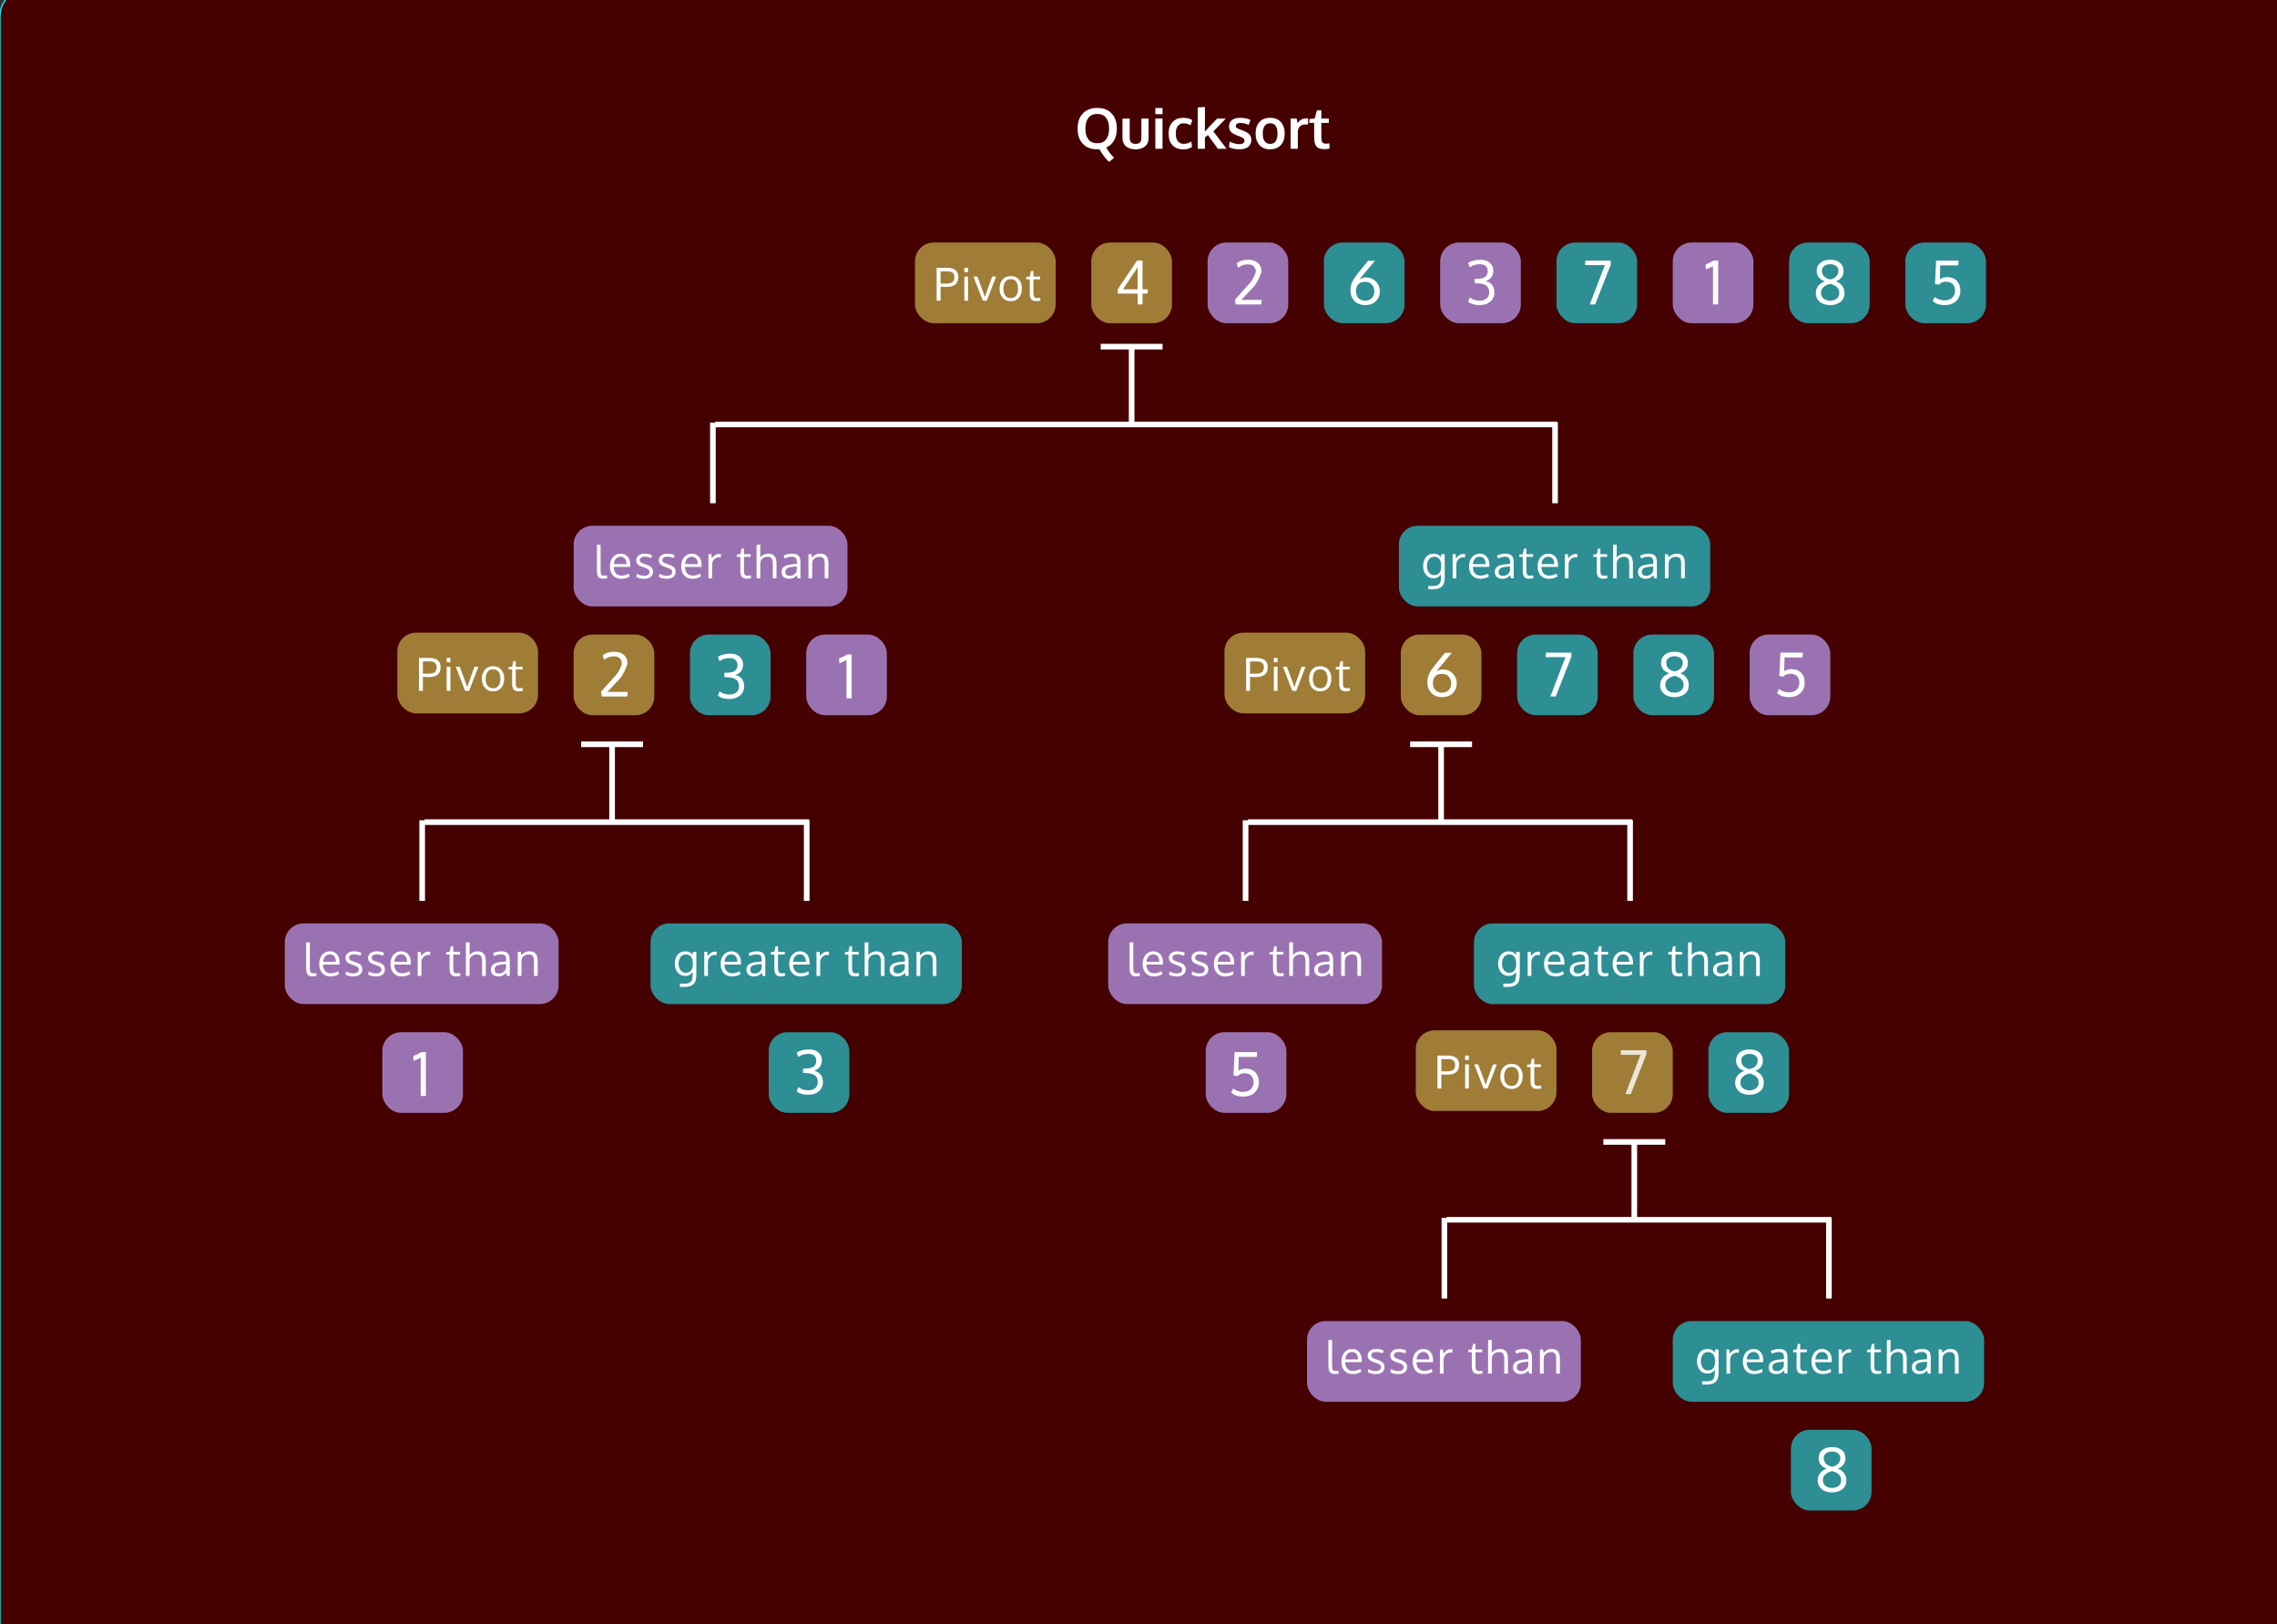 <?xml version="1.0" encoding="UTF-8" standalone="no"?>
<svg
   xmlns:dc="http://purl.org/dc/elements/1.1/"
   xmlns:cc="http://creativecommons.org/ns#"
   xmlns:rdf="http://www.w3.org/1999/02/22-rdf-syntax-ns#"
   xmlns:svg="http://www.w3.org/2000/svg"
   xmlns="http://www.w3.org/2000/svg"
   xmlns:sodipodi="http://sodipodi.sourceforge.net/DTD/sodipodi-0.dtd"
   xmlns:inkscape="http://www.inkscape.org/namespaces/inkscape"
   width="1214px"
   height="866px"
   viewBox="0 0 1214 866"
   version="1.1"
   id="svg109"
   sodipodi:docname="quicksort.svg"
   inkscape:version="0.92.3 (2405546, 2018-03-11)">
  <rect x="0" y="0" width="1214" height="866" fill="#333333" stroke="none"/>
  <sodipodi:namedview
     pagecolor="#ffffff"
     bordercolor="#666666"
     borderopacity="1"
     objecttolerance="10"
     gridtolerance="10"
     guidetolerance="10"
     inkscape:pageopacity="0"
     inkscape:pageshadow="2"
     inkscape:window-width="1280"
     inkscape:window-height="657"
     id="namedview111"
     showgrid="false"
     inkscape:zoom="0.23640857"
     inkscape:cx="80.369338"
     inkscape:cy="433"
     inkscape:window-x="-8"
     inkscape:window-y="-8"
     inkscape:window-maximized="1"
     inkscape:current-layer="svg109" />
  <!-- Generator: Sketch 51.2 (57519) - http://www.bohemiancoding.com/sketch -->
  <title
     id="title2">quicksort</title>
  <desc
     id="desc4">Created with Sketch.</desc>
  <defs
     id="defs6" />
  <rect
     style="opacity:1;fill:#450000;fill-opacity:1;fill-rule:nonzero;stroke:#03f3f4;stroke-width:0.717;stroke-linecap:round;stroke-linejoin:miter;stroke-miterlimit:4;stroke-dasharray:none;stroke-dashoffset:0;stroke-opacity:1;paint-order:stroke fill markers"
     id="rect920"
     width="1222.499"
     height="888.332"
     x="-0.02"
     y="-5.392"
     rx="13.951" />
  <g
     id="quicksort"
     style="fill:none;fill-rule:evenodd;stroke:none;stroke-width:1"
     transform="translate(33.84,-12.69)">
    <rect
       id="Rectangle"
       x="548"
       y="142"
       width="43"
       height="43"
       rx="10"
       style="fill:#9f7d37;fill-rule:nonzero" />
    <rect
       id="Rectangle-Copy-8"
       x="454"
       y="142"
       width="75"
       height="43"
       rx="10"
       style="fill:#9f7d37;fill-rule:nonzero" />
    <rect
       id="Rectangle-Copy-10"
       x="178"
       y="350"
       width="75"
       height="43"
       rx="10"
       style="fill:#9f7d37;fill-rule:nonzero" />
    <rect
       id="Rectangle-Copy-14"
       x="619"
       y="350"
       width="75"
       height="43"
       rx="10"
       style="fill:#9f7d37;fill-rule:nonzero" />
    <rect
       id="Rectangle-Copy-19"
       x="721"
       y="562"
       width="75"
       height="43"
       rx="10"
       style="fill:#9f7d37;fill-rule:nonzero" />
    <rect
       id="Rectangle-Copy-9"
       x="272"
       y="293"
       width="146"
       height="43"
       rx="10"
       style="fill:#9b72b1;fill-rule:nonzero" />
    <rect
       id="Rectangle-Copy-21"
       x="118"
       y="505"
       width="146"
       height="43"
       rx="10"
       style="fill:#9b72b1;fill-rule:nonzero" />
    <rect
       id="Rectangle-Copy-28"
       x="663"
       y="717"
       width="146"
       height="43"
       rx="10"
       style="fill:#9b72b1;fill-rule:nonzero" />
    <rect
       id="Rectangle-Copy-23"
       x="557"
       y="505"
       width="146"
       height="43"
       rx="10"
       style="fill:#9b72b1;fill-rule:nonzero" />
    <rect
       id="rect17"
       x="712"
       y="293"
       width="166"
       height="43"
       rx="10"
       style="fill:#2d8e94;fill-rule:nonzero" />
    <rect
       id="Rectangle-Copy-22"
       x="313"
       y="505"
       width="166"
       height="43"
       rx="10"
       style="fill:#2d8e94;fill-rule:nonzero" />
    <rect
       id="Rectangle-Copy-30"
       x="858"
       y="717"
       width="166"
       height="43"
       rx="10"
       style="fill:#2d8e94;fill-rule:nonzero" />
    <rect
       id="Rectangle-Copy-24"
       x="752"
       y="505"
       width="166"
       height="43"
       rx="10"
       style="fill:#2d8e94;fill-rule:nonzero" />
    <rect
       id="Rectangle-Copy"
       x="610"
       y="142"
       width="43"
       height="43"
       rx="10"
       style="fill:#9b72b1;fill-rule:nonzero" />
    <rect
       id="Rectangle-Copy-11"
       x="272"
       y="351"
       width="43"
       height="43"
       rx="10"
       style="fill:#9f7d37;fill-rule:nonzero" />
    <rect
       id="Rectangle-Copy-15"
       x="713"
       y="351"
       width="43"
       height="43"
       rx="10"
       style="fill:#9f7d37;fill-rule:nonzero" />
    <rect
       id="Rectangle-Copy-20"
       x="815"
       y="563"
       width="43"
       height="43"
       rx="10"
       style="fill:#9f7d37;fill-rule:nonzero" />
    <rect
       id="Rectangle-Copy-2"
       x="672"
       y="142"
       width="43"
       height="43"
       rx="10"
       style="fill:#2d8e94;fill-rule:nonzero" />
    <rect
       id="Rectangle-Copy-12"
       x="334"
       y="351"
       width="43"
       height="43"
       rx="10"
       style="fill:#2d8e94;fill-rule:nonzero" />
    <rect
       id="Rectangle-Copy-16"
       x="775"
       y="351"
       width="43"
       height="43"
       rx="10"
       style="fill:#2d8e94;fill-rule:nonzero" />
    <rect
       id="Rectangle-Copy-25"
       x="877"
       y="563"
       width="43"
       height="43"
       rx="10"
       style="fill:#2d8e94;fill-rule:nonzero" />
    <rect
       id="Rectangle-Copy-26"
       x="376"
       y="563"
       width="43"
       height="43"
       rx="10"
       style="fill:#2d8e94;fill-rule:nonzero" />
    <rect
       id="Rectangle-Copy-31"
       x="921"
       y="775"
       width="43"
       height="43"
       rx="10"
       style="fill:#2d8e94;fill-rule:nonzero" />
    <rect
       id="Rectangle-Copy-3"
       x="734"
       y="142"
       width="43"
       height="43"
       rx="10"
       style="fill:#9b72b1;fill-rule:nonzero" />
    <rect
       id="Rectangle-Copy-13"
       x="396"
       y="351"
       width="43"
       height="43"
       rx="10"
       style="fill:#9b72b1;fill-rule:nonzero" />
    <rect
       id="Rectangle-Copy-27"
       x="170"
       y="563"
       width="43"
       height="43"
       rx="10"
       style="fill:#9b72b1;fill-rule:nonzero" />
    <rect
       id="Rectangle-Copy-29"
       x="609"
       y="563"
       width="43"
       height="43"
       rx="10"
       style="fill:#9b72b1;fill-rule:nonzero" />
    <rect
       id="Rectangle-Copy-17"
       x="837"
       y="351"
       width="43"
       height="43"
       rx="10"
       style="fill:#2d8e94;fill-rule:nonzero" />
    <rect
       id="Rectangle-Copy-18"
       x="899"
       y="351"
       width="43"
       height="43"
       rx="10"
       style="fill:#9b72b1;fill-rule:nonzero" />
    <rect
       id="Rectangle-Copy-4"
       x="796"
       y="142"
       width="43"
       height="43"
       rx="10"
       style="fill:#2d8e94;fill-rule:nonzero" />
    <rect
       id="Rectangle-Copy-5"
       x="858"
       y="142"
       width="43"
       height="43"
       rx="10"
       style="fill:#9b72b1;fill-rule:nonzero" />
    <rect
       id="Rectangle-Copy-6"
       x="920"
       y="142"
       width="43"
       height="43"
       rx="10"
       style="fill:#2d8e94;fill-rule:nonzero" />
    <rect
       id="Rectangle-Copy-7"
       x="982"
       y="142"
       width="43"
       height="43"
       rx="10"
       style="fill:#2d8e94;fill-rule:nonzero" />
    <path
       d="m 467.616,173 h -2.074 v -17.531 h 5.648 c 0.859,0 1.637,0.09 2.332,0.27 0.695,0.18 1.312,0.453 1.852,0.82 0.539,0.367 0.957,0.859 1.254,1.477 0.297,0.617 0.445,1.336 0.445,2.156 0,0.68 -0.062,1.287 -0.188,1.822 -0.125,0.535 -0.34,1.037 -0.645,1.506 -0.305,0.469 -0.703,0.857 -1.195,1.166 -0.492,0.309 -1.123,0.551 -1.893,0.727 -0.77,0.176 -1.662,0.264 -2.678,0.264 -0.805,0 -1.758,-0.051 -2.859,-0.152 z m 3.059,-9.117 c 0.766,0 1.422,-0.074 1.969,-0.223 0.547,-0.148 0.967,-0.332 1.26,-0.551 0.293,-0.219 0.523,-0.504 0.691,-0.855 0.168,-0.352 0.271,-0.674 0.311,-0.967 0.039,-0.293 0.059,-0.646 0.059,-1.061 0,-0.992 -0.334,-1.723 -1.002,-2.191 -0.668,-0.469 -1.576,-0.703 -2.725,-0.703 h -3.621 v 6.527 c 1.508,0.016 2.527,0.023 3.059,0.023 z m 11.612,-3.738 V 173 h -1.969 v -12.855 z m 0,-4.676 v 2.32 h -1.969 v -2.32 z M 490.147,173 485.167,160.145 h 2.098 l 2.836,7.641 1.172,3.258 c 0.266,-0.836 0.633,-1.914 1.102,-3.234 0.594,-1.664 1.516,-4.219 2.766,-7.664 h 2.086 L 492.28,173 Z m 10.955,-6.398 c 0,1.523 0.338,2.744 1.014,3.662 0.676,0.918 1.662,1.377 2.959,1.377 1.281,0 2.248,-0.457 2.9,-1.371 0.652,-0.914 0.979,-2.145 0.979,-3.691 0,-1.57 -0.322,-2.807 -0.967,-3.709 -0.645,-0.902 -1.627,-1.354 -2.947,-1.354 -1.281,0 -2.258,0.461 -2.93,1.383 -0.672,0.922 -1.008,2.156 -1.008,3.703 z m 9.879,-0.035 c 0,1.992 -0.531,3.607 -1.594,4.846 -1.062,1.238 -2.531,1.857 -4.406,1.857 -1.805,0 -3.24,-0.625 -4.307,-1.875 -1.066,-1.25 -1.6,-2.855 -1.6,-4.816 0,-2 0.535,-3.617 1.605,-4.852 1.07,-1.234 2.539,-1.852 4.406,-1.852 1.836,0 3.277,0.619 4.324,1.857 1.047,1.238 1.57,2.85 1.57,4.834 z m 7.756,6.668 c -1.266,0 -2.164,-0.309 -2.695,-0.926 -0.531,-0.617 -0.812,-1.613 -0.844,-2.988 v -7.723 h -1.91 l 0.082,-1.289 1.816,-0.164 0.668,-2.941 1.289,-0.047 v 2.988 h 3.574 v 1.453 h -3.574 v 7.371 c 0,0.977 0.148,1.664 0.445,2.062 0.297,0.398 0.805,0.598 1.523,0.598 0.258,0 0.816,-0.062 1.676,-0.188 l 0.082,1.547 c -0.93,0.164 -1.641,0.246 -2.133,0.246 z"
       id="Pivot"
       inkscape:connector-curvature="0"
       style="fill:#ffffff" />
    <path
       d="m 191.616,381 h -2.074 v -17.531 h 5.648 c 0.859,0 1.637,0.09 2.332,0.27 0.695,0.18 1.312,0.453 1.852,0.82 0.539,0.367 0.957,0.859 1.254,1.477 0.297,0.617 0.445,1.336 0.445,2.156 0,0.68 -0.062,1.287 -0.188,1.822 -0.125,0.535 -0.34,1.037 -0.645,1.506 -0.305,0.469 -0.703,0.857 -1.195,1.166 -0.492,0.309 -1.123,0.551 -1.893,0.727 -0.77,0.176 -1.662,0.264 -2.678,0.264 -0.805,0 -1.758,-0.051 -2.859,-0.152 z m 3.059,-9.117 c 0.766,0 1.422,-0.074 1.969,-0.223 0.547,-0.148 0.967,-0.332 1.26,-0.551 0.293,-0.219 0.523,-0.504 0.691,-0.855 0.168,-0.352 0.271,-0.674 0.311,-0.967 0.039,-0.293 0.059,-0.646 0.059,-1.061 0,-0.992 -0.334,-1.723 -1.002,-2.191 -0.668,-0.469 -1.576,-0.703 -2.725,-0.703 h -3.621 v 6.527 c 1.508,0.016 2.527,0.023 3.059,0.023 z m 11.612,-3.738 V 381 h -1.969 v -12.855 z m 0,-4.676 v 2.32 h -1.969 v -2.32 z M 214.147,381 209.167,368.145 h 2.098 l 2.836,7.641 1.172,3.258 c 0.266,-0.836 0.633,-1.914 1.102,-3.234 0.594,-1.664 1.516,-4.219 2.766,-7.664 h 2.086 L 216.28,381 Z m 10.955,-6.398 c 0,1.523 0.338,2.744 1.014,3.662 0.676,0.918 1.662,1.377 2.959,1.377 1.281,0 2.248,-0.457 2.9,-1.371 0.652,-0.914 0.979,-2.145 0.979,-3.691 0,-1.57 -0.322,-2.807 -0.967,-3.709 -0.645,-0.902 -1.627,-1.354 -2.947,-1.354 -1.281,0 -2.258,0.461 -2.93,1.383 -0.672,0.922 -1.008,2.156 -1.008,3.703 z m 9.879,-0.035 c 0,1.992 -0.531,3.607 -1.594,4.846 -1.062,1.238 -2.531,1.857 -4.406,1.857 -1.805,0 -3.24,-0.625 -4.307,-1.875 -1.066,-1.25 -1.6,-2.855 -1.6,-4.816 0,-2 0.535,-3.617 1.605,-4.852 1.07,-1.234 2.539,-1.852 4.406,-1.852 1.836,0 3.277,0.619 4.324,1.857 1.047,1.238 1.57,2.85 1.57,4.834 z m 7.756,6.668 c -1.266,0 -2.164,-0.309 -2.695,-0.926 -0.531,-0.617 -0.812,-1.613 -0.844,-2.988 v -7.723 h -1.91 l 0.082,-1.289 1.816,-0.164 0.668,-2.941 1.289,-0.047 v 2.988 h 3.574 v 1.453 h -3.574 v 7.371 c 0,0.977 0.148,1.664 0.445,2.062 0.297,0.398 0.805,0.598 1.523,0.598 0.258,0 0.816,-0.062 1.676,-0.188 l 0.082,1.547 c -0.93,0.164 -1.641,0.246 -2.133,0.246 z"
       id="Pivot-Copy-3"
       inkscape:connector-curvature="0"
       style="fill:#ffffff" />
    <path
       d="m 632.616,381 h -2.074 v -17.531 h 5.648 c 0.859,0 1.637,0.09 2.332,0.27 0.695,0.18 1.312,0.453 1.852,0.82 0.539,0.367 0.957,0.859 1.254,1.477 0.297,0.617 0.445,1.336 0.445,2.156 0,0.68 -0.062,1.287 -0.188,1.822 -0.125,0.535 -0.34,1.037 -0.645,1.506 -0.305,0.469 -0.703,0.857 -1.195,1.166 -0.492,0.309 -1.123,0.551 -1.893,0.727 -0.77,0.176 -1.662,0.264 -2.678,0.264 -0.805,0 -1.758,-0.051 -2.859,-0.152 z m 3.059,-9.117 c 0.766,0 1.422,-0.074 1.969,-0.223 0.547,-0.148 0.967,-0.332 1.26,-0.551 0.293,-0.219 0.523,-0.504 0.691,-0.855 0.168,-0.352 0.271,-0.674 0.311,-0.967 0.039,-0.293 0.059,-0.646 0.059,-1.061 0,-0.992 -0.334,-1.723 -1.002,-2.191 -0.668,-0.469 -1.576,-0.703 -2.725,-0.703 h -3.621 v 6.527 c 1.508,0.016 2.527,0.023 3.059,0.023 z m 11.612,-3.738 V 381 h -1.969 v -12.855 z m 0,-4.676 v 2.32 h -1.969 v -2.32 z M 655.147,381 650.167,368.145 h 2.098 l 2.836,7.641 1.172,3.258 c 0.266,-0.836 0.633,-1.914 1.102,-3.234 0.594,-1.664 1.516,-4.219 2.766,-7.664 h 2.086 L 657.28,381 Z m 10.955,-6.398 c 0,1.523 0.338,2.744 1.014,3.662 0.676,0.918 1.662,1.377 2.959,1.377 1.281,0 2.248,-0.457 2.9,-1.371 0.652,-0.914 0.979,-2.145 0.979,-3.691 0,-1.57 -0.322,-2.807 -0.967,-3.709 -0.645,-0.902 -1.627,-1.354 -2.947,-1.354 -1.281,0 -2.258,0.461 -2.93,1.383 -0.672,0.922 -1.008,2.156 -1.008,3.703 z m 9.879,-0.035 c 0,1.992 -0.531,3.607 -1.594,4.846 -1.062,1.238 -2.531,1.857 -4.406,1.857 -1.805,0 -3.24,-0.625 -4.307,-1.875 -1.066,-1.25 -1.6,-2.855 -1.6,-4.816 0,-2 0.535,-3.617 1.605,-4.852 1.07,-1.234 2.539,-1.852 4.406,-1.852 1.836,0 3.277,0.619 4.324,1.857 1.047,1.238 1.57,2.85 1.57,4.834 z m 7.756,6.668 c -1.266,0 -2.164,-0.309 -2.695,-0.926 -0.531,-0.617 -0.812,-1.613 -0.844,-2.988 v -7.723 h -1.91 l 0.082,-1.289 1.816,-0.164 0.668,-2.941 1.289,-0.047 v 2.988 h 3.574 v 1.453 h -3.574 v 7.371 c 0,0.977 0.148,1.664 0.445,2.062 0.297,0.398 0.805,0.598 1.523,0.598 0.258,0 0.816,-0.062 1.676,-0.188 l 0.082,1.547 c -0.93,0.164 -1.641,0.246 -2.133,0.246 z"
       id="Pivot-Copy-4"
       inkscape:connector-curvature="0"
       style="fill:#ffffff" />
    <path
       d="m 734.616,593 h -2.074 v -17.531 h 5.648 c 0.859,0 1.637,0.09 2.332,0.27 0.695,0.18 1.312,0.453 1.852,0.82 0.539,0.367 0.957,0.859 1.254,1.477 0.297,0.617 0.445,1.336 0.445,2.156 0,0.68 -0.062,1.287 -0.188,1.822 -0.125,0.535 -0.34,1.037 -0.645,1.506 -0.305,0.469 -0.703,0.857 -1.195,1.166 -0.492,0.309 -1.123,0.551 -1.893,0.727 -0.77,0.176 -1.662,0.264 -2.678,0.264 -0.805,0 -1.758,-0.051 -2.859,-0.152 z m 3.059,-9.117 c 0.766,0 1.422,-0.074 1.969,-0.223 0.547,-0.148 0.967,-0.332 1.26,-0.551 0.293,-0.219 0.523,-0.504 0.691,-0.855 0.168,-0.352 0.271,-0.674 0.311,-0.967 0.039,-0.293 0.059,-0.646 0.059,-1.061 0,-0.992 -0.334,-1.723 -1.002,-2.191 -0.668,-0.469 -1.576,-0.703 -2.725,-0.703 h -3.621 v 6.527 c 1.508,0.016 2.527,0.023 3.059,0.023 z m 11.612,-3.738 V 593 h -1.969 v -12.855 z m 0,-4.676 v 2.32 h -1.969 v -2.32 z M 757.147,593 752.167,580.145 h 2.098 l 2.836,7.641 1.172,3.258 c 0.266,-0.836 0.633,-1.914 1.102,-3.234 0.594,-1.664 1.516,-4.219 2.766,-7.664 h 2.086 L 759.28,593 Z m 10.955,-6.398 c 0,1.523 0.338,2.744 1.014,3.662 0.676,0.918 1.662,1.377 2.959,1.377 1.281,0 2.248,-0.457 2.9,-1.371 0.652,-0.914 0.979,-2.145 0.979,-3.691 0,-1.57 -0.322,-2.807 -0.967,-3.709 -0.645,-0.902 -1.627,-1.354 -2.947,-1.354 -1.281,0 -2.258,0.461 -2.93,1.383 -0.672,0.922 -1.008,2.156 -1.008,3.703 z m 9.879,-0.035 c 0,1.992 -0.531,3.607 -1.594,4.846 -1.062,1.238 -2.531,1.857 -4.406,1.857 -1.805,0 -3.24,-0.625 -4.307,-1.875 -1.066,-1.25 -1.6,-2.855 -1.6,-4.816 0,-2 0.535,-3.617 1.605,-4.852 1.07,-1.234 2.539,-1.852 4.406,-1.852 1.836,0 3.277,0.619 4.324,1.857 1.047,1.238 1.57,2.85 1.57,4.834 z m 7.756,6.668 c -1.266,0 -2.164,-0.309 -2.695,-0.926 -0.531,-0.617 -0.812,-1.613 -0.844,-2.988 v -7.723 h -1.91 l 0.082,-1.289 1.816,-0.164 0.668,-2.941 1.289,-0.047 v 2.988 h 3.574 v 1.453 h -3.574 v 7.371 c 0,0.977 0.148,1.664 0.445,2.062 0.297,0.398 0.805,0.598 1.523,0.598 0.258,0 0.816,-0.062 1.676,-0.188 l 0.082,1.547 c -0.93,0.164 -1.641,0.246 -2.133,0.246 z"
       id="Pivot-Copy-5"
       inkscape:connector-curvature="0"
       style="fill:#ffffff" />
    <path
       d="m 287.845,321.234 c -1.25,0 -2.135,-0.336 -2.654,-1.008 -0.52,-0.672 -0.779,-1.84 -0.779,-3.504 v -13.57 l 1.945,-0.117 v 12.914 c 0,0.531 0.006,0.957 0.018,1.277 0.012,0.32 0.041,0.635 0.088,0.943 0.047,0.309 0.109,0.541 0.188,0.697 0.078,0.156 0.191,0.299 0.34,0.428 0.148,0.129 0.326,0.215 0.533,0.258 0.207,0.043 0.463,0.065 0.768,0.065 0.25,0 0.742,-0.047 1.477,-0.141 l 0.105,1.559 c -0.805,0.133 -1.48,0.199 -2.027,0.199 z m 9.151,-11.742 c -1,0 -1.816,0.354 -2.449,1.061 -0.633,0.707 -1.004,1.674 -1.113,2.9 h 6.785 c 0,-1.273 -0.287,-2.252 -0.861,-2.936 -0.574,-0.684 -1.361,-1.025 -2.361,-1.025 z m 0.387,11.777 c -1.867,0 -3.338,-0.594 -4.412,-1.781 -1.074,-1.188 -1.611,-2.812 -1.611,-4.875 0,-1.992 0.52,-3.607 1.559,-4.846 1.039,-1.238 2.406,-1.869 4.102,-1.893 1.594,0 2.857,0.545 3.791,1.635 0.934,1.09 1.4,2.545 1.4,4.365 0,0.094 -0.002,0.266 -0.006,0.516 -0.004,0.25 -0.006,0.43 -0.006,0.539 H 293.375 c 0.023,1.461 0.4,2.6 1.131,3.416 0.73,0.816 1.713,1.225 2.947,1.225 1.359,0 2.723,-0.359 4.09,-1.078 l 0.305,1.582 c -1.305,0.797 -2.793,1.195 -4.465,1.195 z m 12.268,0 c -0.875,0 -1.682,-0.094 -2.42,-0.281 -0.738,-0.188 -1.338,-0.43 -1.799,-0.727 l 0.246,-1.652 c 1.305,0.695 2.586,1.043 3.844,1.043 1.906,0 2.887,-0.672 2.941,-2.016 0,-0.57 -0.203,-1.02 -0.609,-1.348 -0.406,-0.328 -1.203,-0.695 -2.391,-1.102 l -0.973,-0.34 c -1.125,-0.375 -1.928,-0.84 -2.408,-1.395 -0.48,-0.555 -0.725,-1.246 -0.732,-2.074 0,-1.008 0.404,-1.844 1.213,-2.508 0.809,-0.664 1.916,-0.996 3.322,-0.996 1.453,0 2.777,0.281 3.973,0.844 l -0.574,1.5 c -1.211,-0.5 -2.344,-0.75 -3.398,-0.75 -0.82,0 -1.463,0.162 -1.928,0.486 -0.465,0.324 -0.697,0.779 -0.697,1.365 0,0.5 0.168,0.883 0.504,1.148 0.336,0.266 1.008,0.57 2.016,0.914 0.258,0.094 0.582,0.203 0.973,0.328 1.297,0.422 2.215,0.92 2.754,1.494 0.539,0.574 0.809,1.35 0.809,2.326 -0.016,1.188 -0.441,2.107 -1.277,2.76 -0.836,0.652 -1.965,0.979 -3.387,0.979 z m 12.057,0 c -0.875,0 -1.682,-0.094 -2.42,-0.281 -0.738,-0.188 -1.338,-0.43 -1.799,-0.727 l 0.246,-1.652 c 1.305,0.695 2.586,1.043 3.844,1.043 1.906,0 2.887,-0.672 2.941,-2.016 0,-0.57 -0.203,-1.02 -0.609,-1.348 -0.406,-0.328 -1.203,-0.695 -2.391,-1.102 l -0.973,-0.34 c -1.125,-0.375 -1.928,-0.84 -2.408,-1.395 -0.48,-0.555 -0.725,-1.246 -0.732,-2.074 0,-1.008 0.404,-1.844 1.213,-2.508 0.809,-0.664 1.916,-0.996 3.322,-0.996 1.453,0 2.777,0.281 3.973,0.844 l -0.574,1.5 c -1.211,-0.5 -2.344,-0.75 -3.398,-0.75 -0.82,0 -1.463,0.162 -1.928,0.486 -0.465,0.324 -0.697,0.779 -0.697,1.365 0,0.5 0.168,0.883 0.504,1.148 0.336,0.266 1.008,0.57 2.016,0.914 0.258,0.094 0.582,0.203 0.973,0.328 1.297,0.422 2.215,0.92 2.754,1.494 0.539,0.574 0.809,1.35 0.809,2.326 -0.016,1.188 -0.441,2.107 -1.277,2.76 -0.836,0.652 -1.965,0.979 -3.387,0.979 z m 13.276,-11.777 c -1,0 -1.816,0.354 -2.449,1.061 -0.633,0.707 -1.004,1.674 -1.113,2.9 h 6.785 c 0,-1.273 -0.287,-2.252 -0.861,-2.936 -0.574,-0.684 -1.361,-1.025 -2.361,-1.025 z m 0.387,11.777 c -1.867,0 -3.338,-0.594 -4.412,-1.781 -1.074,-1.188 -1.611,-2.812 -1.611,-4.875 0,-1.992 0.52,-3.607 1.559,-4.846 1.039,-1.238 2.406,-1.869 4.102,-1.893 1.594,0 2.857,0.545 3.791,1.635 0.934,1.09 1.4,2.545 1.4,4.365 0,0.094 -0.002,0.266 -0.006,0.516 -0.004,0.25 -0.006,0.43 -0.006,0.539 h -8.824 c 0.023,1.461 0.4,2.6 1.131,3.416 0.73,0.816 1.713,1.225 2.947,1.225 1.359,0 2.723,-0.359 4.09,-1.078 l 0.305,1.582 c -1.305,0.797 -2.793,1.195 -4.465,1.195 z m 14.201,-13.242 c 0.352,0 0.672,0.023 0.961,0.07 l -0.07,1.805 c -0.359,-0.062 -0.672,-0.094 -0.938,-0.094 -1.094,0 -1.982,0.381 -2.666,1.143 -0.684,0.762 -1.025,1.705 -1.025,2.83 V 321 h -1.957 c -0.008,-7.891 -0.012,-12.176 -0.012,-12.855 h 1.629 l 0.188,2.309 c 0.445,-0.727 1.012,-1.312 1.699,-1.758 0.688,-0.445 1.418,-0.668 2.191,-0.668 z m 14.844,13.207 c -1.266,0 -2.164,-0.309 -2.695,-0.926 -0.531,-0.617 -0.812,-1.613 -0.844,-2.988 v -7.723 h -1.91 l 0.082,-1.289 1.816,-0.164 0.668,-2.941 1.289,-0.047 v 2.988 h 3.574 v 1.453 h -3.574 v 7.371 c 0,0.977 0.148,1.664 0.445,2.062 0.297,0.398 0.805,0.598 1.523,0.598 0.258,0 0.816,-0.062 1.676,-0.188 l 0.082,1.547 c -0.93,0.164 -1.641,0.246 -2.133,0.246 z M 378.183,321 v -7.77 c 0,-1.289 -0.205,-2.227 -0.615,-2.812 -0.41,-0.586 -1.127,-0.879 -2.15,-0.879 -0.984,0 -1.814,0.246 -2.49,0.738 -0.676,0.492 -1.115,1.129 -1.318,1.91 -0.07,0.586 -0.105,1.238 -0.105,1.957 V 321 h -1.957 v -17.848 l 1.957,-0.117 v 5.227 c 0,0.445 -0.016,0.996 -0.047,1.652 1.102,-1.359 2.562,-2.039 4.383,-2.039 2.867,0 4.301,1.684 4.301,5.051 V 321 Z m 8.975,-1.312 c 0.93,0 1.748,-0.256 2.455,-0.768 0.707,-0.512 1.162,-1.201 1.365,-2.068 v -2.168 c -0.039,0 -0.275,0.019 -0.709,0.059 -0.434,0.039 -0.717,0.062 -0.85,0.07 -1.695,0.148 -2.877,0.426 -3.545,0.832 -0.668,0.406 -1.002,1.059 -1.002,1.957 0,0.688 0.203,1.207 0.609,1.559 0.406,0.352 0.965,0.527 1.676,0.527 z m 4.254,1.312 c -0.117,-0.5 -0.23,-1.039 -0.34,-1.617 -0.711,0.711 -1.379,1.203 -2.004,1.477 -0.625,0.273 -1.359,0.41 -2.203,0.41 -1.203,0 -2.17,-0.314 -2.9,-0.943 -0.73,-0.629 -1.096,-1.533 -1.096,-2.713 0,-1.313 0.498,-2.285 1.494,-2.918 0.996,-0.633 2.432,-1.027 4.307,-1.184 0.258,-0.023 0.646,-0.057 1.166,-0.1 0.52,-0.043 0.908,-0.076 1.166,-0.1 v -1.137 c 0,-0.906 -0.211,-1.578 -0.633,-2.016 -0.422,-0.438 -1.086,-0.656 -1.992,-0.656 -1.266,0 -2.543,0.312 -3.832,0.938 -0.039,-0.094 -0.141,-0.365 -0.305,-0.814 -0.164,-0.449 -0.25,-0.682 -0.258,-0.697 0.57,-0.32 1.248,-0.576 2.033,-0.768 0.785,-0.191 1.584,-0.287 2.396,-0.287 1.602,0 2.756,0.35 3.463,1.049 0.707,0.699 1.061,1.889 1.061,3.568 V 321 Z m 5.787,0 v -12.855 h 1.641 l 0.246,1.84 c 0.508,-0.633 1.143,-1.143 1.904,-1.529 0.762,-0.387 1.584,-0.58 2.467,-0.58 1.484,0 2.582,0.416 3.293,1.248 0.711,0.832 1.066,2.111 1.066,3.838 V 321 h -1.957 c 0,-5.156 -0.004,-7.918 -0.012,-8.285 -0.031,-1.094 -0.252,-1.895 -0.662,-2.402 -0.41,-0.508 -1.096,-0.762 -2.057,-0.762 -1.008,0 -1.848,0.242 -2.52,0.727 -0.672,0.484 -1.109,1.113 -1.312,1.887 -0.078,0.523 -0.117,1.125 -0.117,1.805 V 321 Z"
       id="lesser-than"
       inkscape:connector-curvature="0"
       style="fill:#ffffff" />
    <path
       d="m 132.845,533.234 c -1.25,0 -2.135,-0.336 -2.654,-1.008 -0.52,-0.672 -0.779,-1.84 -0.779,-3.504 v -13.57 l 1.945,-0.117 v 12.914 c 0,0.531 0.006,0.957 0.018,1.277 0.012,0.32 0.041,0.635 0.088,0.943 0.047,0.309 0.109,0.541 0.188,0.697 0.078,0.156 0.191,0.299 0.34,0.428 0.148,0.129 0.326,0.215 0.533,0.258 0.207,0.043 0.463,0.065 0.768,0.065 0.25,0 0.742,-0.047 1.477,-0.141 l 0.105,1.559 c -0.805,0.133 -1.48,0.199 -2.027,0.199 z m 9.151,-11.742 c -1,0 -1.816,0.354 -2.449,1.061 -0.633,0.707 -1.004,1.674 -1.113,2.9 h 6.785 c 0,-1.273 -0.287,-2.252 -0.861,-2.936 -0.574,-0.684 -1.361,-1.025 -2.361,-1.025 z m 0.387,11.777 c -1.867,0 -3.338,-0.594 -4.412,-1.781 -1.074,-1.188 -1.611,-2.812 -1.611,-4.875 0,-1.992 0.52,-3.607 1.559,-4.846 1.039,-1.238 2.406,-1.869 4.102,-1.893 1.594,0 2.857,0.545 3.791,1.635 0.934,1.09 1.4,2.545 1.4,4.365 0,0.094 -0.002,0.266 -0.006,0.516 -0.004,0.25 -0.006,0.43 -0.006,0.539 H 138.375 c 0.023,1.461 0.4,2.6 1.131,3.416 0.73,0.816 1.713,1.225 2.947,1.225 1.359,0 2.723,-0.359 4.09,-1.078 l 0.305,1.582 c -1.305,0.797 -2.793,1.195 -4.465,1.195 z m 12.268,0 c -0.875,0 -1.682,-0.094 -2.42,-0.281 -0.738,-0.188 -1.338,-0.43 -1.799,-0.727 l 0.246,-1.652 c 1.305,0.695 2.586,1.043 3.844,1.043 1.906,0 2.887,-0.672 2.941,-2.016 0,-0.57 -0.203,-1.02 -0.609,-1.348 -0.406,-0.328 -1.203,-0.695 -2.391,-1.102 l -0.973,-0.34 c -1.125,-0.375 -1.928,-0.84 -2.408,-1.395 -0.48,-0.555 -0.725,-1.246 -0.732,-2.074 0,-1.008 0.404,-1.844 1.213,-2.508 0.809,-0.664 1.916,-0.996 3.322,-0.996 1.453,0 2.777,0.281 3.973,0.844 l -0.574,1.5 c -1.211,-0.5 -2.344,-0.75 -3.398,-0.75 -0.82,0 -1.463,0.162 -1.928,0.486 -0.465,0.324 -0.697,0.779 -0.697,1.365 0,0.5 0.168,0.883 0.504,1.148 0.336,0.266 1.008,0.57 2.016,0.914 0.258,0.094 0.582,0.203 0.973,0.328 1.297,0.422 2.215,0.92 2.754,1.494 0.539,0.574 0.809,1.35 0.809,2.326 -0.016,1.188 -0.441,2.107 -1.277,2.76 -0.836,0.652 -1.965,0.979 -3.387,0.979 z m 12.057,0 c -0.875,0 -1.682,-0.094 -2.42,-0.281 -0.738,-0.188 -1.338,-0.43 -1.799,-0.727 l 0.246,-1.652 c 1.305,0.695 2.586,1.043 3.844,1.043 1.906,0 2.887,-0.672 2.941,-2.016 0,-0.57 -0.203,-1.02 -0.609,-1.348 -0.406,-0.328 -1.203,-0.695 -2.391,-1.102 l -0.973,-0.34 c -1.125,-0.375 -1.928,-0.84 -2.408,-1.395 -0.48,-0.555 -0.725,-1.246 -0.732,-2.074 0,-1.008 0.404,-1.844 1.213,-2.508 0.809,-0.664 1.916,-0.996 3.322,-0.996 1.453,0 2.777,0.281 3.973,0.844 l -0.574,1.5 c -1.211,-0.5 -2.344,-0.75 -3.398,-0.75 -0.82,0 -1.463,0.162 -1.928,0.486 -0.465,0.324 -0.697,0.779 -0.697,1.365 0,0.5 0.168,0.883 0.504,1.148 0.336,0.266 1.008,0.57 2.016,0.914 0.258,0.094 0.582,0.203 0.973,0.328 1.297,0.422 2.215,0.92 2.754,1.494 0.539,0.574 0.809,1.35 0.809,2.326 -0.016,1.188 -0.441,2.107 -1.277,2.76 -0.836,0.652 -1.965,0.979 -3.387,0.979 z m 13.276,-11.777 c -1,0 -1.816,0.354 -2.449,1.061 -0.633,0.707 -1.004,1.674 -1.113,2.9 h 6.785 c 0,-1.273 -0.287,-2.252 -0.861,-2.936 -0.574,-0.684 -1.361,-1.025 -2.361,-1.025 z m 0.387,11.777 c -1.867,0 -3.338,-0.594 -4.412,-1.781 -1.074,-1.188 -1.611,-2.812 -1.611,-4.875 0,-1.992 0.52,-3.607 1.559,-4.846 1.039,-1.238 2.406,-1.869 4.102,-1.893 1.594,0 2.857,0.545 3.791,1.635 0.934,1.09 1.4,2.545 1.4,4.365 0,0.094 -0.002,0.266 -0.006,0.516 -0.004,0.25 -0.006,0.43 -0.006,0.539 h -8.824 c 0.023,1.461 0.4,2.6 1.131,3.416 0.73,0.816 1.713,1.225 2.947,1.225 1.359,0 2.723,-0.359 4.09,-1.078 l 0.305,1.582 c -1.305,0.797 -2.793,1.195 -4.465,1.195 z m 14.201,-13.242 c 0.352,0 0.672,0.023 0.961,0.07 l -0.07,1.805 c -0.359,-0.062 -0.672,-0.094 -0.938,-0.094 -1.094,0 -1.982,0.381 -2.666,1.143 -0.684,0.762 -1.025,1.705 -1.025,2.83 V 533 h -1.957 c -0.008,-7.891 -0.012,-12.176 -0.012,-12.855 h 1.629 l 0.188,2.309 c 0.445,-0.727 1.012,-1.312 1.699,-1.758 0.688,-0.445 1.418,-0.668 2.191,-0.668 z m 14.844,13.207 c -1.266,0 -2.164,-0.309 -2.695,-0.926 -0.531,-0.617 -0.812,-1.613 -0.844,-2.988 v -7.723 h -1.91 l 0.082,-1.289 1.816,-0.164 0.668,-2.941 1.289,-0.047 v 2.988 h 3.574 v 1.453 h -3.574 v 7.371 c 0,0.977 0.148,1.664 0.445,2.062 0.297,0.398 0.805,0.598 1.523,0.598 0.258,0 0.816,-0.062 1.676,-0.188 l 0.082,1.547 c -0.93,0.164 -1.641,0.246 -2.133,0.246 z M 223.183,533 v -7.77 c 0,-1.289 -0.205,-2.227 -0.615,-2.812 -0.41,-0.586 -1.127,-0.879 -2.15,-0.879 -0.984,0 -1.814,0.246 -2.49,0.738 -0.676,0.492 -1.115,1.129 -1.318,1.91 -0.07,0.586 -0.105,1.238 -0.105,1.957 V 533 h -1.957 v -17.848 l 1.957,-0.117 v 5.227 c 0,0.445 -0.016,0.996 -0.047,1.652 1.102,-1.359 2.562,-2.039 4.383,-2.039 2.867,0 4.301,1.684 4.301,5.051 V 533 Z m 8.975,-1.312 c 0.93,0 1.748,-0.256 2.455,-0.768 0.707,-0.512 1.162,-1.201 1.365,-2.068 v -2.168 c -0.039,0 -0.275,0.019 -0.709,0.059 -0.434,0.039 -0.717,0.062 -0.85,0.07 -1.695,0.148 -2.877,0.426 -3.545,0.832 -0.668,0.406 -1.002,1.059 -1.002,1.957 0,0.688 0.203,1.207 0.609,1.559 0.406,0.352 0.965,0.527 1.676,0.527 z m 4.254,1.312 c -0.117,-0.5 -0.23,-1.039 -0.34,-1.617 -0.711,0.711 -1.379,1.203 -2.004,1.477 -0.625,0.273 -1.359,0.41 -2.203,0.41 -1.203,0 -2.17,-0.314 -2.9,-0.943 -0.73,-0.629 -1.096,-1.533 -1.096,-2.713 0,-1.312 0.498,-2.285 1.494,-2.918 0.996,-0.633 2.432,-1.027 4.307,-1.184 0.258,-0.023 0.646,-0.057 1.166,-0.1 0.52,-0.043 0.908,-0.076 1.166,-0.1 v -1.137 c 0,-0.906 -0.211,-1.578 -0.633,-2.016 -0.422,-0.438 -1.086,-0.656 -1.992,-0.656 -1.266,0 -2.543,0.312 -3.832,0.938 -0.039,-0.094 -0.141,-0.365 -0.305,-0.814 -0.164,-0.449 -0.25,-0.682 -0.258,-0.697 0.57,-0.32 1.248,-0.576 2.033,-0.768 0.785,-0.191 1.584,-0.287 2.396,-0.287 1.602,0 2.756,0.35 3.463,1.049 0.707,0.699 1.061,1.889 1.061,3.568 V 533 Z m 5.787,0 v -12.855 h 1.641 l 0.246,1.84 c 0.508,-0.633 1.143,-1.143 1.904,-1.529 0.762,-0.387 1.584,-0.58 2.467,-0.58 1.484,0 2.582,0.416 3.293,1.248 0.711,0.832 1.066,2.111 1.066,3.838 V 533 h -1.957 c 0,-5.156 -0.004,-7.918 -0.012,-8.285 -0.031,-1.094 -0.252,-1.895 -0.662,-2.402 -0.41,-0.508 -1.096,-0.762 -2.057,-0.762 -1.008,0 -1.848,0.242 -2.52,0.727 -0.672,0.484 -1.109,1.113 -1.312,1.887 -0.078,0.523 -0.117,1.125 -0.117,1.805 V 533 Z"
       id="lesser-than-copy"
       inkscape:connector-curvature="0"
       style="fill:#ffffff" />
    <path
       d="m 677.845,745.234 c -1.25,0 -2.135,-0.336 -2.654,-1.008 -0.52,-0.672 -0.779,-1.84 -0.779,-3.504 v -13.57 l 1.945,-0.117 v 12.914 c 0,0.531 0.006,0.957 0.018,1.277 0.012,0.32 0.041,0.635 0.088,0.943 0.047,0.309 0.109,0.541 0.188,0.697 0.078,0.156 0.191,0.299 0.34,0.428 0.148,0.129 0.326,0.215 0.533,0.258 0.207,0.043 0.463,0.065 0.768,0.065 0.25,0 0.742,-0.047 1.477,-0.141 l 0.105,1.559 c -0.805,0.133 -1.48,0.199 -2.027,0.199 z m 9.151,-11.742 c -1,0 -1.816,0.354 -2.449,1.061 -0.633,0.707 -1.004,1.674 -1.113,2.9 h 6.785 c 0,-1.273 -0.287,-2.252 -0.861,-2.936 -0.574,-0.684 -1.361,-1.025 -2.361,-1.025 z m 0.387,11.777 c -1.867,0 -3.338,-0.594 -4.412,-1.781 -1.074,-1.188 -1.611,-2.812 -1.611,-4.875 0,-1.992 0.52,-3.607 1.559,-4.846 1.039,-1.238 2.406,-1.869 4.102,-1.893 1.594,0 2.857,0.545 3.791,1.635 0.934,1.09 1.4,2.545 1.4,4.365 0,0.094 -0.002,0.266 -0.006,0.516 -0.004,0.25 -0.006,0.43 -0.006,0.539 H 683.375 c 0.023,1.461 0.4,2.6 1.131,3.416 0.73,0.816 1.713,1.225 2.947,1.225 1.359,0 2.723,-0.359 4.09,-1.078 l 0.305,1.582 c -1.305,0.797 -2.793,1.195 -4.465,1.195 z m 12.268,0 c -0.875,0 -1.682,-0.094 -2.42,-0.281 -0.738,-0.188 -1.338,-0.43 -1.799,-0.727 l 0.246,-1.652 c 1.305,0.695 2.586,1.043 3.844,1.043 1.906,0 2.887,-0.672 2.941,-2.016 0,-0.57 -0.203,-1.02 -0.609,-1.348 -0.406,-0.328 -1.203,-0.695 -2.391,-1.102 l -0.973,-0.34 c -1.125,-0.375 -1.928,-0.84 -2.408,-1.395 -0.48,-0.555 -0.725,-1.246 -0.732,-2.074 0,-1.008 0.404,-1.844 1.213,-2.508 0.809,-0.664 1.916,-0.996 3.322,-0.996 1.453,0 2.777,0.281 3.973,0.844 l -0.574,1.5 c -1.211,-0.5 -2.344,-0.75 -3.398,-0.75 -0.82,0 -1.463,0.162 -1.928,0.486 -0.465,0.324 -0.697,0.779 -0.697,1.365 0,0.5 0.168,0.883 0.504,1.148 0.336,0.266 1.008,0.57 2.016,0.914 0.258,0.094 0.582,0.203 0.973,0.328 1.297,0.422 2.215,0.92 2.754,1.494 0.539,0.574 0.809,1.35 0.809,2.326 -0.016,1.188 -0.441,2.107 -1.277,2.76 -0.836,0.652 -1.965,0.979 -3.387,0.979 z m 12.057,0 c -0.875,0 -1.682,-0.094 -2.42,-0.281 -0.738,-0.188 -1.338,-0.43 -1.799,-0.727 l 0.246,-1.652 c 1.305,0.695 2.586,1.043 3.844,1.043 1.906,0 2.887,-0.672 2.941,-2.016 0,-0.57 -0.203,-1.02 -0.609,-1.348 -0.406,-0.328 -1.203,-0.695 -2.391,-1.102 l -0.973,-0.34 c -1.125,-0.375 -1.928,-0.84 -2.408,-1.395 -0.48,-0.555 -0.725,-1.246 -0.732,-2.074 0,-1.008 0.404,-1.844 1.213,-2.508 0.809,-0.664 1.916,-0.996 3.322,-0.996 1.453,0 2.777,0.281 3.973,0.844 l -0.574,1.5 c -1.211,-0.5 -2.344,-0.75 -3.398,-0.75 -0.82,0 -1.463,0.162 -1.928,0.486 -0.465,0.324 -0.697,0.779 -0.697,1.365 0,0.5 0.168,0.883 0.504,1.148 0.336,0.266 1.008,0.57 2.016,0.914 0.258,0.094 0.582,0.203 0.973,0.328 1.297,0.422 2.215,0.92 2.754,1.494 0.539,0.574 0.809,1.35 0.809,2.326 -0.016,1.188 -0.441,2.107 -1.277,2.76 -0.836,0.652 -1.965,0.979 -3.387,0.979 z m 13.276,-11.777 c -1,0 -1.816,0.354 -2.449,1.061 -0.633,0.707 -1.004,1.674 -1.113,2.9 h 6.785 c 0,-1.273 -0.287,-2.252 -0.861,-2.936 -0.574,-0.684 -1.361,-1.025 -2.361,-1.025 z m 0.387,11.777 c -1.867,0 -3.338,-0.594 -4.412,-1.781 -1.074,-1.188 -1.611,-2.812 -1.611,-4.875 0,-1.992 0.52,-3.607 1.559,-4.846 1.039,-1.238 2.406,-1.869 4.102,-1.893 1.594,0 2.857,0.545 3.791,1.635 0.934,1.09 1.4,2.545 1.4,4.365 0,0.094 -0.002,0.266 -0.006,0.516 -0.004,0.25 -0.006,0.43 -0.006,0.539 h -8.824 c 0.023,1.461 0.4,2.6 1.131,3.416 0.73,0.816 1.713,1.225 2.947,1.225 1.359,0 2.723,-0.359 4.09,-1.078 l 0.305,1.582 c -1.305,0.797 -2.793,1.195 -4.465,1.195 z m 14.201,-13.242 c 0.352,0 0.672,0.023 0.961,0.07 l -0.07,1.805 c -0.359,-0.062 -0.672,-0.094 -0.938,-0.094 -1.094,0 -1.982,0.381 -2.666,1.143 -0.684,0.762 -1.025,1.705 -1.025,2.83 V 745 h -1.957 c -0.008,-7.891 -0.012,-12.176 -0.012,-12.855 h 1.629 l 0.188,2.309 c 0.445,-0.727 1.012,-1.312 1.699,-1.758 0.688,-0.445 1.418,-0.668 2.191,-0.668 z m 14.844,13.207 c -1.266,0 -2.164,-0.309 -2.695,-0.926 -0.531,-0.617 -0.812,-1.613 -0.844,-2.988 v -7.723 h -1.91 l 0.082,-1.289 1.816,-0.164 0.668,-2.941 1.289,-0.047 v 2.988 h 3.574 v 1.453 h -3.574 v 7.371 c 0,0.977 0.148,1.664 0.445,2.062 0.297,0.398 0.805,0.598 1.523,0.598 0.258,0 0.816,-0.062 1.676,-0.188 l 0.082,1.547 c -0.93,0.164 -1.641,0.246 -2.133,0.246 z M 768.183,745 v -7.77 c 0,-1.289 -0.205,-2.227 -0.615,-2.812 -0.41,-0.586 -1.127,-0.879 -2.15,-0.879 -0.984,0 -1.814,0.246 -2.49,0.738 -0.676,0.492 -1.115,1.129 -1.318,1.91 -0.07,0.586 -0.105,1.238 -0.105,1.957 V 745 h -1.957 v -17.848 l 1.957,-0.117 v 5.227 c 0,0.445 -0.016,0.996 -0.047,1.652 1.102,-1.359 2.562,-2.039 4.383,-2.039 2.867,0 4.301,1.684 4.301,5.051 V 745 Z m 8.975,-1.312 c 0.93,0 1.748,-0.256 2.455,-0.768 0.707,-0.512 1.162,-1.201 1.365,-2.068 v -2.168 c -0.039,0 -0.275,0.019 -0.709,0.059 -0.434,0.039 -0.717,0.062 -0.85,0.07 -1.695,0.148 -2.877,0.426 -3.545,0.832 -0.668,0.406 -1.002,1.059 -1.002,1.957 0,0.688 0.203,1.207 0.609,1.559 0.406,0.352 0.965,0.527 1.676,0.527 z m 4.254,1.312 c -0.117,-0.5 -0.23,-1.039 -0.34,-1.617 -0.711,0.711 -1.379,1.203 -2.004,1.477 -0.625,0.273 -1.359,0.41 -2.203,0.41 -1.203,0 -2.17,-0.314 -2.9,-0.943 -0.73,-0.629 -1.096,-1.533 -1.096,-2.713 0,-1.312 0.498,-2.285 1.494,-2.918 0.996,-0.633 2.432,-1.027 4.307,-1.184 0.258,-0.023 0.646,-0.057 1.166,-0.1 0.52,-0.043 0.908,-0.076 1.166,-0.1 v -1.137 c 0,-0.906 -0.211,-1.578 -0.633,-2.016 -0.422,-0.438 -1.086,-0.656 -1.992,-0.656 -1.266,0 -2.543,0.312 -3.832,0.938 -0.039,-0.094 -0.141,-0.365 -0.305,-0.814 -0.164,-0.449 -0.25,-0.682 -0.258,-0.697 0.57,-0.32 1.248,-0.576 2.033,-0.768 0.785,-0.191 1.584,-0.287 2.396,-0.287 1.602,0 2.756,0.35 3.463,1.049 0.707,0.699 1.061,1.889 1.061,3.568 V 745 Z m 5.787,0 v -12.855 h 1.641 l 0.246,1.84 c 0.508,-0.633 1.143,-1.143 1.904,-1.529 0.762,-0.387 1.584,-0.58 2.467,-0.58 1.484,0 2.582,0.416 3.293,1.248 0.711,0.832 1.066,2.111 1.066,3.838 V 745 h -1.957 c 0,-5.156 -0.004,-7.918 -0.012,-8.285 -0.031,-1.094 -0.252,-1.895 -0.662,-2.402 -0.41,-0.508 -1.096,-0.762 -2.057,-0.762 -1.008,0 -1.848,0.242 -2.52,0.727 -0.672,0.484 -1.109,1.113 -1.312,1.887 -0.078,0.523 -0.117,1.125 -0.117,1.805 V 745 Z"
       id="lesser-than-copy-3"
       inkscape:connector-curvature="0"
       style="fill:#ffffff" />
    <path
       d="m 571.845,533.234 c -1.25,0 -2.135,-0.336 -2.654,-1.008 -0.52,-0.672 -0.779,-1.84 -0.779,-3.504 v -13.57 l 1.945,-0.117 v 12.914 c 0,0.531 0.006,0.957 0.018,1.277 0.012,0.32 0.041,0.635 0.088,0.943 0.047,0.309 0.109,0.541 0.188,0.697 0.078,0.156 0.191,0.299 0.34,0.428 0.148,0.129 0.326,0.215 0.533,0.258 0.207,0.043 0.463,0.065 0.768,0.065 0.25,0 0.742,-0.047 1.477,-0.141 l 0.105,1.559 c -0.805,0.133 -1.48,0.199 -2.027,0.199 z m 9.151,-11.742 c -1,0 -1.816,0.354 -2.449,1.061 -0.633,0.707 -1.004,1.674 -1.113,2.9 h 6.785 c 0,-1.273 -0.287,-2.252 -0.861,-2.936 -0.574,-0.684 -1.361,-1.025 -2.361,-1.025 z m 0.387,11.777 c -1.867,0 -3.338,-0.594 -4.412,-1.781 -1.074,-1.188 -1.611,-2.812 -1.611,-4.875 0,-1.992 0.52,-3.607 1.559,-4.846 1.039,-1.238 2.406,-1.869 4.102,-1.893 1.594,0 2.857,0.545 3.791,1.635 0.934,1.09 1.4,2.545 1.4,4.365 0,0.094 -0.002,0.266 -0.006,0.516 -0.004,0.25 -0.006,0.43 -0.006,0.539 H 577.375 c 0.023,1.461 0.4,2.6 1.131,3.416 0.73,0.816 1.713,1.225 2.947,1.225 1.359,0 2.723,-0.359 4.09,-1.078 l 0.305,1.582 c -1.305,0.797 -2.793,1.195 -4.465,1.195 z m 12.268,0 c -0.875,0 -1.682,-0.094 -2.42,-0.281 -0.738,-0.188 -1.338,-0.43 -1.799,-0.727 l 0.246,-1.652 c 1.305,0.695 2.586,1.043 3.844,1.043 1.906,0 2.887,-0.672 2.941,-2.016 0,-0.57 -0.203,-1.02 -0.609,-1.348 -0.406,-0.328 -1.203,-0.695 -2.391,-1.102 l -0.973,-0.34 c -1.125,-0.375 -1.928,-0.84 -2.408,-1.395 -0.48,-0.555 -0.725,-1.246 -0.732,-2.074 0,-1.008 0.404,-1.844 1.213,-2.508 0.809,-0.664 1.916,-0.996 3.322,-0.996 1.453,0 2.777,0.281 3.973,0.844 l -0.574,1.5 c -1.211,-0.5 -2.344,-0.75 -3.398,-0.75 -0.82,0 -1.463,0.162 -1.928,0.486 -0.465,0.324 -0.697,0.779 -0.697,1.365 0,0.5 0.168,0.883 0.504,1.148 0.336,0.266 1.008,0.57 2.016,0.914 0.258,0.094 0.582,0.203 0.973,0.328 1.297,0.422 2.215,0.92 2.754,1.494 0.539,0.574 0.809,1.35 0.809,2.326 -0.016,1.188 -0.441,2.107 -1.277,2.76 -0.836,0.652 -1.965,0.979 -3.387,0.979 z m 12.057,0 c -0.875,0 -1.682,-0.094 -2.42,-0.281 -0.738,-0.188 -1.338,-0.43 -1.799,-0.727 l 0.246,-1.652 c 1.305,0.695 2.586,1.043 3.844,1.043 1.906,0 2.887,-0.672 2.941,-2.016 0,-0.57 -0.203,-1.02 -0.609,-1.348 -0.406,-0.328 -1.203,-0.695 -2.391,-1.102 l -0.973,-0.34 c -1.125,-0.375 -1.928,-0.84 -2.408,-1.395 -0.48,-0.555 -0.725,-1.246 -0.732,-2.074 0,-1.008 0.404,-1.844 1.213,-2.508 0.809,-0.664 1.916,-0.996 3.322,-0.996 1.453,0 2.777,0.281 3.973,0.844 l -0.574,1.5 c -1.211,-0.5 -2.344,-0.75 -3.398,-0.75 -0.82,0 -1.463,0.162 -1.928,0.486 -0.465,0.324 -0.697,0.779 -0.697,1.365 0,0.5 0.168,0.883 0.504,1.148 0.336,0.266 1.008,0.57 2.016,0.914 0.258,0.094 0.582,0.203 0.973,0.328 1.297,0.422 2.215,0.92 2.754,1.494 0.539,0.574 0.809,1.35 0.809,2.326 -0.016,1.188 -0.441,2.107 -1.277,2.76 -0.836,0.652 -1.965,0.979 -3.387,0.979 z m 13.276,-11.777 c -1,0 -1.816,0.354 -2.449,1.061 -0.633,0.707 -1.004,1.674 -1.113,2.9 h 6.785 c 0,-1.273 -0.287,-2.252 -0.861,-2.936 -0.574,-0.684 -1.361,-1.025 -2.361,-1.025 z m 0.387,11.777 c -1.867,0 -3.338,-0.594 -4.412,-1.781 -1.074,-1.188 -1.611,-2.812 -1.611,-4.875 0,-1.992 0.52,-3.607 1.559,-4.846 1.039,-1.238 2.406,-1.869 4.102,-1.893 1.594,0 2.857,0.545 3.791,1.635 0.934,1.09 1.4,2.545 1.4,4.365 0,0.094 -0.002,0.266 -0.006,0.516 -0.004,0.25 -0.006,0.43 -0.006,0.539 h -8.824 c 0.023,1.461 0.4,2.6 1.131,3.416 0.73,0.816 1.713,1.225 2.947,1.225 1.359,0 2.723,-0.359 4.09,-1.078 l 0.305,1.582 c -1.305,0.797 -2.793,1.195 -4.465,1.195 z m 14.201,-13.242 c 0.352,0 0.672,0.023 0.961,0.07 l -0.07,1.805 c -0.359,-0.062 -0.672,-0.094 -0.938,-0.094 -1.094,0 -1.982,0.381 -2.666,1.143 -0.684,0.762 -1.025,1.705 -1.025,2.83 V 533 h -1.957 c -0.008,-7.891 -0.012,-12.176 -0.012,-12.855 h 1.629 l 0.188,2.309 c 0.445,-0.727 1.012,-1.312 1.699,-1.758 0.688,-0.445 1.418,-0.668 2.191,-0.668 z m 14.844,13.207 c -1.266,0 -2.164,-0.309 -2.695,-0.926 -0.531,-0.617 -0.812,-1.613 -0.844,-2.988 v -7.723 h -1.91 l 0.082,-1.289 1.816,-0.164 0.668,-2.941 1.289,-0.047 v 2.988 h 3.574 v 1.453 h -3.574 v 7.371 c 0,0.977 0.148,1.664 0.445,2.062 0.297,0.398 0.805,0.598 1.523,0.598 0.258,0 0.816,-0.062 1.676,-0.188 l 0.082,1.547 c -0.93,0.164 -1.641,0.246 -2.133,0.246 z M 662.183,533 v -7.77 c 0,-1.289 -0.205,-2.227 -0.615,-2.812 -0.41,-0.586 -1.127,-0.879 -2.15,-0.879 -0.984,0 -1.814,0.246 -2.49,0.738 -0.676,0.492 -1.115,1.129 -1.318,1.91 -0.07,0.586 -0.105,1.238 -0.105,1.957 V 533 h -1.957 v -17.848 l 1.957,-0.117 v 5.227 c 0,0.445 -0.016,0.996 -0.047,1.652 1.102,-1.359 2.562,-2.039 4.383,-2.039 2.867,0 4.301,1.684 4.301,5.051 V 533 Z m 8.975,-1.312 c 0.93,0 1.748,-0.256 2.455,-0.768 0.707,-0.512 1.162,-1.201 1.365,-2.068 v -2.168 c -0.039,0 -0.275,0.019 -0.709,0.059 -0.434,0.039 -0.717,0.062 -0.85,0.07 -1.695,0.148 -2.877,0.426 -3.545,0.832 -0.668,0.406 -1.002,1.059 -1.002,1.957 0,0.688 0.203,1.207 0.609,1.559 0.406,0.352 0.965,0.527 1.676,0.527 z m 4.254,1.312 c -0.117,-0.5 -0.23,-1.039 -0.34,-1.617 -0.711,0.711 -1.379,1.203 -2.004,1.477 -0.625,0.273 -1.359,0.41 -2.203,0.41 -1.203,0 -2.17,-0.314 -2.9,-0.943 -0.73,-0.629 -1.096,-1.533 -1.096,-2.713 0,-1.312 0.498,-2.285 1.494,-2.918 0.996,-0.633 2.432,-1.027 4.307,-1.184 0.258,-0.023 0.646,-0.057 1.166,-0.1 0.52,-0.043 0.908,-0.076 1.166,-0.1 v -1.137 c 0,-0.906 -0.211,-1.578 -0.633,-2.016 -0.422,-0.438 -1.086,-0.656 -1.992,-0.656 -1.266,0 -2.543,0.312 -3.832,0.938 -0.039,-0.094 -0.141,-0.365 -0.305,-0.814 -0.164,-0.449 -0.25,-0.682 -0.258,-0.697 0.57,-0.32 1.248,-0.576 2.033,-0.768 0.785,-0.191 1.584,-0.287 2.396,-0.287 1.602,0 2.756,0.35 3.463,1.049 0.707,0.699 1.061,1.889 1.061,3.568 V 533 Z m 5.787,0 v -12.855 h 1.641 l 0.246,1.84 c 0.508,-0.633 1.143,-1.143 1.904,-1.529 0.762,-0.387 1.584,-0.58 2.467,-0.58 1.484,0 2.582,0.416 3.293,1.248 0.711,0.832 1.066,2.111 1.066,3.838 V 533 h -1.957 c 0,-5.156 -0.004,-7.918 -0.012,-8.285 -0.031,-1.094 -0.252,-1.895 -0.662,-2.402 -0.41,-0.508 -1.096,-0.762 -2.057,-0.762 -1.008,0 -1.848,0.242 -2.52,0.727 -0.672,0.484 -1.109,1.113 -1.312,1.887 -0.078,0.523 -0.117,1.125 -0.117,1.805 V 533 Z"
       id="lesser-than-copy-2"
       inkscape:connector-curvature="0"
       style="fill:#ffffff" />
    <path
       d="m 730.77,319.324 c 0.664,0 1.246,-0.117 1.746,-0.352 0.5,-0.234 0.891,-0.559 1.172,-0.973 0.281,-0.414 0.49,-0.875 0.627,-1.383 0.137,-0.508 0.205,-1.062 0.205,-1.664 v -0.949 c 0,-0.625 -0.07,-1.201 -0.211,-1.729 -0.141,-0.527 -0.357,-1 -0.65,-1.418 -0.293,-0.418 -0.684,-0.744 -1.172,-0.979 -0.488,-0.234 -1.057,-0.352 -1.705,-0.352 -0.539,0 -1.029,0.102 -1.471,0.305 -0.441,0.203 -0.805,0.471 -1.09,0.803 -0.285,0.332 -0.527,0.719 -0.727,1.16 -0.199,0.441 -0.342,0.889 -0.428,1.342 -0.086,0.453 -0.129,0.91 -0.129,1.371 0,0.453 0.047,0.902 0.141,1.348 0.094,0.445 0.242,0.879 0.445,1.301 0.203,0.422 0.449,0.791 0.738,1.107 0.289,0.316 0.65,0.572 1.084,0.768 0.434,0.195 0.908,0.293 1.424,0.293 z m -3.012,7.559 -0.176,-1.77 h 2.391 c 0.664,0 1.242,-0.047 1.734,-0.141 0.492,-0.094 0.902,-0.248 1.23,-0.463 0.328,-0.215 0.594,-0.453 0.797,-0.715 0.203,-0.262 0.357,-0.602 0.463,-1.02 0.105,-0.418 0.176,-0.832 0.211,-1.242 0.035,-0.41 0.053,-0.912 0.053,-1.506 v -1.137 c -0.469,0.672 -1.012,1.189 -1.629,1.553 -0.617,0.363 -1.402,0.545 -2.355,0.545 -0.734,0 -1.412,-0.127 -2.033,-0.381 -0.621,-0.254 -1.145,-0.592 -1.57,-1.014 -0.426,-0.422 -0.789,-0.91 -1.09,-1.465 -0.301,-0.555 -0.52,-1.129 -0.656,-1.723 -0.137,-0.594 -0.205,-1.191 -0.205,-1.793 0,-0.938 0.115,-1.805 0.346,-2.602 0.23,-0.797 0.572,-1.508 1.025,-2.133 0.453,-0.625 1.049,-1.115 1.787,-1.471 0.738,-0.355 1.584,-0.533 2.537,-0.533 0.844,0 1.58,0.162 2.209,0.486 0.629,0.324 1.193,0.822 1.693,1.494 v -1.711 h 1.91 v 11.93 c 0,0.547 -0.014,1.025 -0.041,1.436 -0.027,0.41 -0.094,0.865 -0.199,1.365 -0.105,0.5 -0.248,0.93 -0.428,1.289 -0.18,0.359 -0.432,0.721 -0.756,1.084 -0.324,0.363 -0.711,0.656 -1.16,0.879 -0.449,0.223 -1.006,0.404 -1.67,0.545 -0.664,0.141 -1.414,0.211 -2.25,0.211 z m 18.584,-18.855 c 0.352,0 0.672,0.023 0.961,0.07 l -0.07,1.805 c -0.359,-0.062 -0.672,-0.094 -0.938,-0.094 -1.094,0 -1.982,0.381 -2.666,1.143 -0.684,0.762 -1.025,1.705 -1.025,2.83 V 321 h -1.957 c -0.008,-7.891 -0.012,-12.176 -0.012,-12.855 h 1.629 l 0.188,2.309 c 0.445,-0.727 1.012,-1.312 1.699,-1.758 0.688,-0.445 1.418,-0.668 2.191,-0.668 z m 8.682,1.465 c -1,0 -1.816,0.354 -2.449,1.061 -0.633,0.707 -1.004,1.674 -1.113,2.9 h 6.785 c 0,-1.273 -0.287,-2.252 -0.861,-2.936 -0.574,-0.684 -1.361,-1.025 -2.361,-1.025 z m 0.387,11.777 c -1.867,0 -3.338,-0.594 -4.412,-1.781 -1.074,-1.188 -1.611,-2.812 -1.611,-4.875 0,-1.992 0.52,-3.607 1.559,-4.846 1.039,-1.238 2.406,-1.869 4.102,-1.893 1.594,0 2.857,0.545 3.791,1.635 0.934,1.09 1.4,2.545 1.4,4.365 0,0.094 -0.002,0.266 -0.006,0.516 -0.004,0.25 -0.006,0.43 -0.006,0.539 h -8.824 c 0.023,1.461 0.4,2.6 1.131,3.416 0.73,0.816 1.713,1.225 2.947,1.225 1.359,0 2.723,-0.359 4.09,-1.078 l 0.305,1.582 c -1.305,0.797 -2.793,1.195 -4.465,1.195 z m 12.01,-1.582 c 0.93,0 1.748,-0.256 2.455,-0.768 0.707,-0.512 1.162,-1.201 1.365,-2.068 v -2.168 c -0.039,0 -0.275,0.019 -0.709,0.059 -0.434,0.039 -0.717,0.062 -0.85,0.07 -1.695,0.148 -2.877,0.426 -3.545,0.832 -0.668,0.406 -1.002,1.059 -1.002,1.957 0,0.688 0.203,1.207 0.609,1.559 0.406,0.352 0.965,0.527 1.676,0.527 z M 771.675,321 c -0.117,-0.5 -0.23,-1.039 -0.34,-1.617 -0.711,0.711 -1.379,1.203 -2.004,1.477 -0.625,0.273 -1.359,0.41 -2.203,0.41 -1.203,0 -2.17,-0.314 -2.9,-0.943 -0.73,-0.629 -1.096,-1.533 -1.096,-2.713 0,-1.313 0.498,-2.285 1.494,-2.918 0.996,-0.633 2.432,-1.027 4.307,-1.184 0.258,-0.023 0.646,-0.057 1.166,-0.1 0.52,-0.043 0.908,-0.076 1.166,-0.1 v -1.137 c 0,-0.906 -0.211,-1.578 -0.633,-2.016 -0.422,-0.438 -1.086,-0.656 -1.992,-0.656 -1.266,0 -2.543,0.312 -3.832,0.938 -0.039,-0.094 -0.141,-0.365 -0.305,-0.814 -0.164,-0.449 -0.25,-0.682 -0.258,-0.697 0.57,-0.32 1.248,-0.576 2.033,-0.768 0.785,-0.191 1.584,-0.287 2.396,-0.287 1.602,0 2.756,0.35 3.463,1.049 0.707,0.699 1.061,1.889 1.061,3.568 V 321 Z m 9.889,0.234 c -1.266,0 -2.164,-0.309 -2.695,-0.926 -0.531,-0.617 -0.812,-1.613 -0.844,-2.988 v -7.723 h -1.91 l 0.082,-1.289 1.816,-0.164 0.668,-2.941 1.289,-0.047 v 2.988 h 3.574 v 1.453 h -3.574 v 7.371 c 0,0.977 0.148,1.664 0.445,2.062 0.297,0.398 0.805,0.598 1.523,0.598 0.258,0 0.816,-0.062 1.676,-0.188 l 0.082,1.547 c -0.93,0.164 -1.641,0.246 -2.133,0.246 z m 10.03,-11.742 c -1,0 -1.816,0.354 -2.449,1.061 -0.633,0.707 -1.004,1.674 -1.113,2.9 h 6.785 c 0,-1.273 -0.287,-2.252 -0.861,-2.936 -0.574,-0.684 -1.361,-1.025 -2.361,-1.025 z m 0.387,11.777 c -1.867,0 -3.338,-0.594 -4.412,-1.781 -1.074,-1.188 -1.611,-2.812 -1.611,-4.875 0,-1.992 0.52,-3.607 1.559,-4.846 1.039,-1.238 2.406,-1.869 4.102,-1.893 1.594,0 2.857,0.545 3.791,1.635 0.934,1.09 1.4,2.545 1.4,4.365 0,0.094 -0.002,0.266 -0.006,0.516 -0.004,0.25 -0.006,0.43 -0.006,0.539 h -8.824 c 0.023,1.461 0.4,2.6 1.131,3.416 0.73,0.816 1.713,1.225 2.947,1.225 1.359,0 2.723,-0.359 4.09,-1.078 l 0.305,1.582 c -1.305,0.797 -2.793,1.195 -4.465,1.195 z m 14.201,-13.242 c 0.352,0 0.672,0.023 0.961,0.07 l -0.07,1.805 c -0.359,-0.062 -0.672,-0.094 -0.938,-0.094 -1.094,0 -1.982,0.381 -2.666,1.143 -0.684,0.762 -1.025,1.705 -1.025,2.83 V 321 h -1.957 c -0.008,-7.891 -0.012,-12.176 -0.012,-12.855 h 1.629 l 0.188,2.309 c 0.445,-0.727 1.012,-1.312 1.699,-1.758 0.688,-0.445 1.418,-0.668 2.191,-0.668 z m 14.844,13.207 c -1.266,0 -2.164,-0.309 -2.695,-0.926 -0.531,-0.617 -0.812,-1.613 -0.844,-2.988 v -7.723 h -1.91 l 0.082,-1.289 1.816,-0.164 0.668,-2.941 1.289,-0.047 v 2.988 h 3.574 v 1.453 h -3.574 v 7.371 c 0,0.977 0.148,1.664 0.445,2.062 0.297,0.398 0.805,0.598 1.523,0.598 0.258,0 0.816,-0.062 1.676,-0.188 l 0.082,1.547 c -0.93,0.164 -1.641,0.246 -2.133,0.246 z M 834.794,321 v -7.77 c 0,-1.289 -0.205,-2.227 -0.615,-2.812 -0.41,-0.586 -1.127,-0.879 -2.15,-0.879 -0.984,0 -1.814,0.246 -2.49,0.738 -0.676,0.492 -1.115,1.129 -1.318,1.91 -0.07,0.586 -0.105,1.238 -0.105,1.957 V 321 h -1.957 v -17.848 l 1.957,-0.117 v 5.227 c 0,0.445 -0.016,0.996 -0.047,1.652 1.102,-1.359 2.562,-2.039 4.383,-2.039 2.867,0 4.301,1.684 4.301,5.051 V 321 Z m 8.975,-1.312 c 0.93,0 1.748,-0.256 2.455,-0.768 0.707,-0.512 1.162,-1.201 1.365,-2.068 v -2.168 c -0.039,0 -0.275,0.019 -0.709,0.059 -0.434,0.039 -0.717,0.062 -0.85,0.07 -1.695,0.148 -2.877,0.426 -3.545,0.832 -0.668,0.406 -1.002,1.059 -1.002,1.957 0,0.688 0.203,1.207 0.609,1.559 0.406,0.352 0.965,0.527 1.676,0.527 z m 4.254,1.312 c -0.117,-0.5 -0.23,-1.039 -0.34,-1.617 -0.711,0.711 -1.379,1.203 -2.004,1.477 -0.625,0.273 -1.359,0.41 -2.203,0.41 -1.203,0 -2.17,-0.314 -2.9,-0.943 -0.73,-0.629 -1.096,-1.533 -1.096,-2.713 0,-1.313 0.498,-2.285 1.494,-2.918 0.996,-0.633 2.432,-1.027 4.307,-1.184 0.258,-0.023 0.646,-0.057 1.166,-0.1 0.52,-0.043 0.908,-0.076 1.166,-0.1 v -1.137 c 0,-0.906 -0.211,-1.578 -0.633,-2.016 -0.422,-0.438 -1.086,-0.656 -1.992,-0.656 -1.266,0 -2.543,0.312 -3.832,0.938 -0.039,-0.094 -0.141,-0.365 -0.305,-0.814 -0.164,-0.449 -0.25,-0.682 -0.258,-0.697 0.57,-0.32 1.248,-0.576 2.033,-0.768 0.785,-0.191 1.584,-0.287 2.396,-0.287 1.602,0 2.756,0.35 3.463,1.049 0.707,0.699 1.061,1.889 1.061,3.568 V 321 Z m 5.787,0 v -12.855 h 1.641 l 0.246,1.84 c 0.508,-0.633 1.143,-1.143 1.904,-1.529 0.762,-0.387 1.584,-0.58 2.467,-0.58 1.484,0 2.582,0.416 3.293,1.248 0.711,0.832 1.066,2.111 1.066,3.838 V 321 h -1.957 c 0,-5.156 -0.004,-7.918 -0.012,-8.285 -0.031,-1.094 -0.252,-1.895 -0.662,-2.402 -0.41,-0.508 -1.096,-0.762 -2.057,-0.762 -1.008,0 -1.848,0.242 -2.52,0.727 -0.672,0.484 -1.109,1.113 -1.312,1.887 -0.078,0.523 -0.117,1.125 -0.117,1.805 V 321 Z"
       id="greater-than"
       inkscape:connector-curvature="0"
       style="fill:#ffffff" />
    <path
       d="m 331.77,531.324 c 0.664,0 1.246,-0.117 1.746,-0.352 0.5,-0.234 0.891,-0.559 1.172,-0.973 0.281,-0.414 0.49,-0.875 0.627,-1.383 0.137,-0.508 0.205,-1.062 0.205,-1.664 v -0.949 c 0,-0.625 -0.07,-1.201 -0.211,-1.729 -0.141,-0.527 -0.357,-1 -0.65,-1.418 -0.293,-0.418 -0.684,-0.744 -1.172,-0.979 -0.488,-0.234 -1.057,-0.352 -1.705,-0.352 -0.539,0 -1.029,0.102 -1.471,0.305 -0.441,0.203 -0.805,0.471 -1.09,0.803 -0.285,0.332 -0.527,0.719 -0.727,1.16 -0.199,0.441 -0.342,0.889 -0.428,1.342 -0.086,0.453 -0.129,0.91 -0.129,1.371 0,0.453 0.047,0.902 0.141,1.348 0.094,0.445 0.242,0.879 0.445,1.301 0.203,0.422 0.449,0.791 0.738,1.107 0.289,0.316 0.65,0.572 1.084,0.768 0.434,0.195 0.908,0.293 1.424,0.293 z m -3.012,7.559 -0.176,-1.77 h 2.391 c 0.664,0 1.242,-0.047 1.734,-0.141 0.492,-0.094 0.902,-0.248 1.23,-0.463 0.328,-0.215 0.594,-0.453 0.797,-0.715 0.203,-0.262 0.357,-0.602 0.463,-1.02 0.105,-0.418 0.176,-0.832 0.211,-1.242 0.035,-0.41 0.053,-0.912 0.053,-1.506 v -1.137 c -0.469,0.672 -1.012,1.189 -1.629,1.553 -0.617,0.363 -1.402,0.545 -2.355,0.545 -0.734,0 -1.412,-0.127 -2.033,-0.381 -0.621,-0.254 -1.145,-0.592 -1.57,-1.014 -0.426,-0.422 -0.789,-0.91 -1.09,-1.465 -0.301,-0.555 -0.52,-1.129 -0.656,-1.723 -0.137,-0.594 -0.205,-1.191 -0.205,-1.793 0,-0.938 0.115,-1.805 0.346,-2.602 0.23,-0.797 0.572,-1.508 1.025,-2.133 0.453,-0.625 1.049,-1.115 1.787,-1.471 0.738,-0.355 1.584,-0.533 2.537,-0.533 0.844,0 1.58,0.162 2.209,0.486 0.629,0.324 1.193,0.822 1.693,1.494 v -1.711 h 1.91 v 11.93 c 0,0.547 -0.014,1.025 -0.041,1.436 -0.027,0.41 -0.094,0.865 -0.199,1.365 -0.105,0.5 -0.248,0.93 -0.428,1.289 -0.18,0.359 -0.432,0.721 -0.756,1.084 -0.324,0.363 -0.711,0.656 -1.16,0.879 -0.449,0.223 -1.006,0.404 -1.67,0.545 -0.664,0.141 -1.414,0.211 -2.25,0.211 z m 18.584,-18.855 c 0.352,0 0.672,0.023 0.961,0.07 l -0.07,1.805 c -0.359,-0.062 -0.672,-0.094 -0.938,-0.094 -1.094,0 -1.982,0.381 -2.666,1.143 -0.684,0.762 -1.025,1.705 -1.025,2.83 V 533 h -1.957 c -0.008,-7.891 -0.012,-12.176 -0.012,-12.855 h 1.629 l 0.188,2.309 c 0.445,-0.727 1.012,-1.312 1.699,-1.758 0.688,-0.445 1.418,-0.668 2.191,-0.668 z m 8.682,1.465 c -1,0 -1.816,0.354 -2.449,1.061 -0.633,0.707 -1.004,1.674 -1.113,2.9 h 6.785 c 0,-1.273 -0.287,-2.252 -0.861,-2.936 -0.574,-0.684 -1.361,-1.025 -2.361,-1.025 z m 0.387,11.777 c -1.867,0 -3.338,-0.594 -4.412,-1.781 -1.074,-1.188 -1.611,-2.812 -1.611,-4.875 0,-1.992 0.52,-3.607 1.559,-4.846 1.039,-1.238 2.406,-1.869 4.102,-1.893 1.594,0 2.857,0.545 3.791,1.635 0.934,1.09 1.4,2.545 1.4,4.365 0,0.094 -0.002,0.266 -0.006,0.516 -0.004,0.25 -0.006,0.43 -0.006,0.539 h -8.824 c 0.023,1.461 0.4,2.6 1.131,3.416 0.73,0.816 1.713,1.225 2.947,1.225 1.359,0 2.723,-0.359 4.09,-1.078 l 0.305,1.582 c -1.305,0.797 -2.793,1.195 -4.465,1.195 z m 12.01,-1.582 c 0.93,0 1.748,-0.256 2.455,-0.768 0.707,-0.512 1.162,-1.201 1.365,-2.068 v -2.168 c -0.039,0 -0.275,0.019 -0.709,0.059 -0.434,0.039 -0.717,0.062 -0.85,0.07 -1.695,0.148 -2.877,0.426 -3.545,0.832 -0.668,0.406 -1.002,1.059 -1.002,1.957 0,0.688 0.203,1.207 0.609,1.559 0.406,0.352 0.965,0.527 1.676,0.527 z M 372.675,533 c -0.117,-0.5 -0.23,-1.039 -0.34,-1.617 -0.711,0.711 -1.379,1.203 -2.004,1.477 -0.625,0.273 -1.359,0.41 -2.203,0.41 -1.203,0 -2.17,-0.314 -2.9,-0.943 -0.73,-0.629 -1.096,-1.533 -1.096,-2.713 0,-1.312 0.498,-2.285 1.494,-2.918 0.996,-0.633 2.432,-1.027 4.307,-1.184 0.258,-0.023 0.646,-0.057 1.166,-0.1 0.52,-0.043 0.908,-0.076 1.166,-0.1 v -1.137 c 0,-0.906 -0.211,-1.578 -0.633,-2.016 -0.422,-0.438 -1.086,-0.656 -1.992,-0.656 -1.266,0 -2.543,0.312 -3.832,0.938 -0.039,-0.094 -0.141,-0.365 -0.305,-0.814 -0.164,-0.449 -0.25,-0.682 -0.258,-0.697 0.57,-0.32 1.248,-0.576 2.033,-0.768 0.785,-0.191 1.584,-0.287 2.396,-0.287 1.602,0 2.756,0.35 3.463,1.049 0.707,0.699 1.061,1.889 1.061,3.568 V 533 Z m 9.889,0.234 c -1.266,0 -2.164,-0.309 -2.695,-0.926 -0.531,-0.617 -0.812,-1.613 -0.844,-2.988 v -7.723 h -1.91 l 0.082,-1.289 1.816,-0.164 0.668,-2.941 1.289,-0.047 v 2.988 h 3.574 v 1.453 h -3.574 v 7.371 c 0,0.977 0.148,1.664 0.445,2.062 0.297,0.398 0.805,0.598 1.523,0.598 0.258,0 0.816,-0.062 1.676,-0.188 l 0.082,1.547 c -0.93,0.164 -1.641,0.246 -2.133,0.246 z m 10.03,-11.742 c -1,0 -1.816,0.354 -2.449,1.061 -0.633,0.707 -1.004,1.674 -1.113,2.9 h 6.785 c 0,-1.273 -0.287,-2.252 -0.861,-2.936 -0.574,-0.684 -1.361,-1.025 -2.361,-1.025 z m 0.387,11.777 c -1.867,0 -3.338,-0.594 -4.412,-1.781 -1.074,-1.188 -1.611,-2.812 -1.611,-4.875 0,-1.992 0.52,-3.607 1.559,-4.846 1.039,-1.238 2.406,-1.869 4.102,-1.893 1.594,0 2.857,0.545 3.791,1.635 0.934,1.09 1.4,2.545 1.4,4.365 0,0.094 -0.002,0.266 -0.006,0.516 -0.004,0.25 -0.006,0.43 -0.006,0.539 h -8.824 c 0.023,1.461 0.4,2.6 1.131,3.416 0.73,0.816 1.713,1.225 2.947,1.225 1.359,0 2.723,-0.359 4.09,-1.078 l 0.305,1.582 c -1.305,0.797 -2.793,1.195 -4.465,1.195 z m 14.201,-13.242 c 0.352,0 0.672,0.023 0.961,0.07 l -0.07,1.805 c -0.359,-0.062 -0.672,-0.094 -0.938,-0.094 -1.094,0 -1.982,0.381 -2.666,1.143 -0.684,0.762 -1.025,1.705 -1.025,2.83 V 533 h -1.957 c -0.008,-7.891 -0.012,-12.176 -0.012,-12.855 h 1.629 l 0.188,2.309 c 0.445,-0.727 1.012,-1.312 1.699,-1.758 0.688,-0.445 1.418,-0.668 2.191,-0.668 z m 14.844,13.207 c -1.266,0 -2.164,-0.309 -2.695,-0.926 -0.531,-0.617 -0.812,-1.613 -0.844,-2.988 v -7.723 h -1.91 l 0.082,-1.289 1.816,-0.164 0.668,-2.941 1.289,-0.047 v 2.988 h 3.574 v 1.453 h -3.574 v 7.371 c 0,0.977 0.148,1.664 0.445,2.062 0.297,0.398 0.805,0.598 1.523,0.598 0.258,0 0.816,-0.062 1.676,-0.188 l 0.082,1.547 c -0.93,0.164 -1.641,0.246 -2.133,0.246 z M 435.794,533 v -7.77 c 0,-1.289 -0.205,-2.227 -0.615,-2.812 -0.41,-0.586 -1.127,-0.879 -2.15,-0.879 -0.984,0 -1.814,0.246 -2.49,0.738 -0.676,0.492 -1.115,1.129 -1.318,1.91 -0.07,0.586 -0.105,1.238 -0.105,1.957 V 533 h -1.957 v -17.848 l 1.957,-0.117 v 5.227 c 0,0.445 -0.016,0.996 -0.047,1.652 1.102,-1.359 2.562,-2.039 4.383,-2.039 2.867,0 4.301,1.684 4.301,5.051 V 533 Z m 8.975,-1.312 c 0.93,0 1.748,-0.256 2.455,-0.768 0.707,-0.512 1.162,-1.201 1.365,-2.068 v -2.168 c -0.039,0 -0.275,0.019 -0.709,0.059 -0.434,0.039 -0.717,0.062 -0.85,0.07 -1.695,0.148 -2.877,0.426 -3.545,0.832 -0.668,0.406 -1.002,1.059 -1.002,1.957 0,0.688 0.203,1.207 0.609,1.559 0.406,0.352 0.965,0.527 1.676,0.527 z m 4.254,1.312 c -0.117,-0.5 -0.23,-1.039 -0.34,-1.617 -0.711,0.711 -1.379,1.203 -2.004,1.477 -0.625,0.273 -1.359,0.41 -2.203,0.41 -1.203,0 -2.17,-0.314 -2.9,-0.943 -0.73,-0.629 -1.096,-1.533 -1.096,-2.713 0,-1.312 0.498,-2.285 1.494,-2.918 0.996,-0.633 2.432,-1.027 4.307,-1.184 0.258,-0.023 0.646,-0.057 1.166,-0.1 0.52,-0.043 0.908,-0.076 1.166,-0.1 v -1.137 c 0,-0.906 -0.211,-1.578 -0.633,-2.016 -0.422,-0.438 -1.086,-0.656 -1.992,-0.656 -1.266,0 -2.543,0.312 -3.832,0.938 -0.039,-0.094 -0.141,-0.365 -0.305,-0.814 -0.164,-0.449 -0.25,-0.682 -0.258,-0.697 0.57,-0.32 1.248,-0.576 2.033,-0.768 0.785,-0.191 1.584,-0.287 2.396,-0.287 1.602,0 2.756,0.35 3.463,1.049 0.707,0.699 1.061,1.889 1.061,3.568 V 533 Z m 5.787,0 v -12.855 h 1.641 l 0.246,1.84 c 0.508,-0.633 1.143,-1.143 1.904,-1.529 0.762,-0.387 1.584,-0.58 2.467,-0.58 1.484,0 2.582,0.416 3.293,1.248 0.711,0.832 1.066,2.111 1.066,3.838 V 533 h -1.957 c 0,-5.156 -0.004,-7.918 -0.012,-8.285 -0.031,-1.094 -0.252,-1.895 -0.662,-2.402 -0.41,-0.508 -1.096,-0.762 -2.057,-0.762 -1.008,0 -1.848,0.242 -2.52,0.727 -0.672,0.484 -1.109,1.113 -1.312,1.887 -0.078,0.523 -0.117,1.125 -0.117,1.805 V 533 Z"
       id="greater-than-copy"
       inkscape:connector-curvature="0"
       style="fill:#ffffff" />
    <path
       d="m 876.77,743.324 c 0.664,0 1.246,-0.117 1.746,-0.352 0.5,-0.234 0.891,-0.559 1.172,-0.973 0.281,-0.414 0.49,-0.875 0.627,-1.383 0.137,-0.508 0.205,-1.062 0.205,-1.664 v -0.949 c 0,-0.625 -0.07,-1.201 -0.211,-1.729 -0.141,-0.527 -0.357,-1 -0.65,-1.418 -0.293,-0.418 -0.684,-0.744 -1.172,-0.979 -0.488,-0.234 -1.057,-0.352 -1.705,-0.352 -0.539,0 -1.029,0.102 -1.471,0.305 -0.441,0.203 -0.805,0.471 -1.09,0.803 -0.285,0.332 -0.527,0.719 -0.727,1.16 -0.199,0.441 -0.342,0.889 -0.428,1.342 -0.086,0.453 -0.129,0.91 -0.129,1.371 0,0.453 0.047,0.902 0.141,1.348 0.094,0.445 0.242,0.879 0.445,1.301 0.203,0.422 0.449,0.791 0.738,1.107 0.289,0.316 0.65,0.572 1.084,0.768 0.434,0.195 0.908,0.293 1.424,0.293 z m -3.012,7.559 -0.176,-1.77 h 2.391 c 0.664,0 1.242,-0.047 1.734,-0.141 0.492,-0.094 0.902,-0.248 1.23,-0.463 0.328,-0.215 0.594,-0.453 0.797,-0.715 0.203,-0.262 0.357,-0.602 0.463,-1.02 0.105,-0.418 0.176,-0.832 0.211,-1.242 0.035,-0.41 0.053,-0.912 0.053,-1.506 v -1.137 c -0.469,0.672 -1.012,1.189 -1.629,1.553 -0.617,0.363 -1.402,0.545 -2.355,0.545 -0.734,0 -1.412,-0.127 -2.033,-0.381 -0.621,-0.254 -1.145,-0.592 -1.57,-1.014 -0.426,-0.422 -0.789,-0.91 -1.09,-1.465 -0.301,-0.555 -0.52,-1.129 -0.656,-1.723 -0.137,-0.594 -0.205,-1.191 -0.205,-1.793 0,-0.938 0.115,-1.805 0.346,-2.602 0.23,-0.797 0.572,-1.508 1.025,-2.133 0.453,-0.625 1.049,-1.115 1.787,-1.471 0.738,-0.355 1.584,-0.533 2.537,-0.533 0.844,0 1.58,0.162 2.209,0.486 0.629,0.324 1.193,0.822 1.693,1.494 v -1.711 h 1.91 v 11.93 c 0,0.547 -0.014,1.025 -0.041,1.436 -0.027,0.41 -0.094,0.865 -0.199,1.365 -0.105,0.5 -0.248,0.93 -0.428,1.289 -0.18,0.359 -0.432,0.721 -0.756,1.084 -0.324,0.363 -0.711,0.656 -1.16,0.879 -0.449,0.223 -1.006,0.404 -1.67,0.545 -0.664,0.141 -1.414,0.211 -2.25,0.211 z m 18.584,-18.855 c 0.352,0 0.672,0.023 0.961,0.07 l -0.07,1.805 c -0.359,-0.062 -0.672,-0.094 -0.938,-0.094 -1.094,0 -1.982,0.381 -2.666,1.143 -0.684,0.762 -1.025,1.705 -1.025,2.83 V 745 h -1.957 c -0.008,-7.891 -0.012,-12.176 -0.012,-12.855 h 1.629 l 0.188,2.309 c 0.445,-0.727 1.012,-1.312 1.699,-1.758 0.688,-0.445 1.418,-0.668 2.191,-0.668 z m 8.682,1.465 c -1,0 -1.816,0.354 -2.449,1.061 -0.633,0.707 -1.004,1.674 -1.113,2.9 h 6.785 c 0,-1.273 -0.287,-2.252 -0.861,-2.936 -0.574,-0.684 -1.361,-1.025 -2.361,-1.025 z m 0.387,11.777 c -1.867,0 -3.338,-0.594 -4.412,-1.781 -1.074,-1.188 -1.611,-2.812 -1.611,-4.875 0,-1.992 0.52,-3.607 1.559,-4.846 1.039,-1.238 2.406,-1.869 4.102,-1.893 1.594,0 2.857,0.545 3.791,1.635 0.934,1.09 1.4,2.545 1.4,4.365 0,0.094 -0.002,0.266 -0.006,0.516 -0.004,0.25 -0.006,0.43 -0.006,0.539 h -8.824 c 0.023,1.461 0.4,2.6 1.131,3.416 0.73,0.816 1.713,1.225 2.947,1.225 1.359,0 2.723,-0.359 4.09,-1.078 l 0.305,1.582 c -1.305,0.797 -2.793,1.195 -4.465,1.195 z m 12.01,-1.582 c 0.93,0 1.748,-0.256 2.455,-0.768 0.707,-0.512 1.162,-1.201 1.365,-2.068 v -2.168 c -0.039,0 -0.275,0.019 -0.709,0.059 -0.434,0.039 -0.717,0.062 -0.85,0.07 -1.695,0.148 -2.877,0.426 -3.545,0.832 -0.668,0.406 -1.002,1.059 -1.002,1.957 0,0.688 0.203,1.207 0.609,1.559 0.406,0.352 0.965,0.527 1.676,0.527 z M 917.675,745 c -0.117,-0.5 -0.23,-1.039 -0.34,-1.617 -0.711,0.711 -1.379,1.203 -2.004,1.477 -0.625,0.273 -1.359,0.41 -2.203,0.41 -1.203,0 -2.17,-0.314 -2.9,-0.943 -0.73,-0.629 -1.096,-1.533 -1.096,-2.713 0,-1.312 0.498,-2.285 1.494,-2.918 0.996,-0.633 2.432,-1.027 4.307,-1.184 0.258,-0.023 0.646,-0.057 1.166,-0.1 0.52,-0.043 0.908,-0.076 1.166,-0.1 v -1.137 c 0,-0.906 -0.211,-1.578 -0.633,-2.016 -0.422,-0.438 -1.086,-0.656 -1.992,-0.656 -1.266,0 -2.543,0.312 -3.832,0.938 -0.039,-0.094 -0.141,-0.365 -0.305,-0.814 -0.164,-0.449 -0.25,-0.682 -0.258,-0.697 0.57,-0.32 1.248,-0.576 2.033,-0.768 0.785,-0.191 1.584,-0.287 2.396,-0.287 1.602,0 2.756,0.35 3.463,1.049 0.707,0.699 1.061,1.889 1.061,3.568 V 745 Z m 9.889,0.234 c -1.266,0 -2.164,-0.309 -2.695,-0.926 -0.531,-0.617 -0.812,-1.613 -0.844,-2.988 v -7.723 h -1.91 l 0.082,-1.289 1.816,-0.164 0.668,-2.941 1.289,-0.047 v 2.988 h 3.574 v 1.453 h -3.574 v 7.371 c 0,0.977 0.148,1.664 0.445,2.062 0.297,0.398 0.805,0.598 1.523,0.598 0.258,0 0.816,-0.062 1.676,-0.188 l 0.082,1.547 c -0.93,0.164 -1.641,0.246 -2.133,0.246 z m 10.03,-11.742 c -1,0 -1.816,0.354 -2.449,1.061 -0.633,0.707 -1.004,1.674 -1.113,2.9 h 6.785 c 0,-1.273 -0.287,-2.252 -0.861,-2.936 -0.574,-0.684 -1.361,-1.025 -2.361,-1.025 z m 0.387,11.777 c -1.867,0 -3.338,-0.594 -4.412,-1.781 -1.074,-1.188 -1.611,-2.812 -1.611,-4.875 0,-1.992 0.52,-3.607 1.559,-4.846 1.039,-1.238 2.406,-1.869 4.102,-1.893 1.594,0 2.857,0.545 3.791,1.635 0.934,1.09 1.4,2.545 1.4,4.365 0,0.094 -0.002,0.266 -0.006,0.516 -0.004,0.25 -0.006,0.43 -0.006,0.539 h -8.824 c 0.023,1.461 0.4,2.6 1.131,3.416 0.73,0.816 1.713,1.225 2.947,1.225 1.359,0 2.723,-0.359 4.09,-1.078 l 0.305,1.582 c -1.305,0.797 -2.793,1.195 -4.465,1.195 z m 14.201,-13.242 c 0.352,0 0.672,0.023 0.961,0.07 l -0.07,1.805 c -0.359,-0.062 -0.672,-0.094 -0.938,-0.094 -1.094,0 -1.982,0.381 -2.666,1.143 -0.684,0.762 -1.025,1.705 -1.025,2.83 V 745 h -1.957 c -0.008,-7.891 -0.012,-12.176 -0.012,-12.855 h 1.629 l 0.188,2.309 c 0.445,-0.727 1.012,-1.312 1.699,-1.758 0.688,-0.445 1.418,-0.668 2.191,-0.668 z m 14.844,13.207 c -1.266,0 -2.164,-0.309 -2.695,-0.926 -0.531,-0.617 -0.812,-1.613 -0.844,-2.988 v -7.723 h -1.91 l 0.082,-1.289 1.816,-0.164 0.668,-2.941 1.289,-0.047 v 2.988 h 3.574 v 1.453 h -3.574 v 7.371 c 0,0.977 0.148,1.664 0.445,2.062 0.297,0.398 0.805,0.598 1.523,0.598 0.258,0 0.816,-0.062 1.676,-0.188 l 0.082,1.547 c -0.93,0.164 -1.641,0.246 -2.133,0.246 z M 980.794,745 v -7.77 c 0,-1.289 -0.205,-2.227 -0.615,-2.812 -0.41,-0.586 -1.127,-0.879 -2.15,-0.879 -0.984,0 -1.814,0.246 -2.49,0.738 -0.676,0.492 -1.115,1.129 -1.318,1.91 -0.07,0.586 -0.105,1.238 -0.105,1.957 V 745 h -1.957 v -17.848 l 1.957,-0.117 v 5.227 c 0,0.445 -0.016,0.996 -0.047,1.652 1.102,-1.359 2.562,-2.039 4.383,-2.039 2.867,0 4.301,1.684 4.301,5.051 V 745 Z m 8.975,-1.312 c 0.93,0 1.748,-0.256 2.455,-0.768 0.707,-0.512 1.162,-1.201 1.365,-2.068 v -2.168 c -0.039,0 -0.275,0.019 -0.709,0.059 -0.434,0.039 -0.717,0.062 -0.85,0.07 -1.695,0.148 -2.877,0.426 -3.545,0.832 -0.668,0.406 -1.002,1.059 -1.002,1.957 0,0.688 0.203,1.207 0.609,1.559 0.406,0.352 0.965,0.527 1.676,0.527 z m 4.254,1.312 c -0.117,-0.5 -0.23,-1.039 -0.34,-1.617 -0.711,0.711 -1.379,1.203 -2.004,1.477 -0.625,0.273 -1.359,0.41 -2.203,0.41 -1.203,0 -2.17,-0.314 -2.9,-0.943 -0.73,-0.629 -1.096,-1.533 -1.096,-2.713 0,-1.312 0.498,-2.285 1.494,-2.918 0.996,-0.633 2.432,-1.027 4.307,-1.184 0.258,-0.023 0.646,-0.057 1.166,-0.1 0.52,-0.043 0.908,-0.076 1.166,-0.1 v -1.137 c 0,-0.906 -0.211,-1.578 -0.633,-2.016 -0.422,-0.438 -1.086,-0.656 -1.992,-0.656 -1.266,0 -2.543,0.312 -3.832,0.938 -0.039,-0.094 -0.141,-0.365 -0.305,-0.814 -0.164,-0.449 -0.25,-0.682 -0.258,-0.697 0.57,-0.32 1.248,-0.576 2.033,-0.768 0.785,-0.191 1.584,-0.287 2.396,-0.287 1.602,0 2.756,0.35 3.463,1.049 0.707,0.699 1.061,1.889 1.061,3.568 V 745 Z m 5.787,0 v -12.855 h 1.641 l 0.246,1.84 c 0.508,-0.633 1.143,-1.143 1.904,-1.529 0.762,-0.387 1.584,-0.58 2.467,-0.58 1.484,0 2.582,0.416 3.293,1.248 0.711,0.832 1.066,2.111 1.066,3.838 V 745 h -1.957 c 0,-5.156 0,-7.918 -0.012,-8.285 -0.031,-1.094 -0.252,-1.895 -0.662,-2.402 -0.41,-0.508 -1.096,-0.762 -2.057,-0.762 -1.008,0 -1.848,0.242 -2.52,0.727 -0.672,0.484 -1.109,1.113 -1.312,1.887 -0.078,0.523 -0.117,1.125 -0.117,1.805 V 745 Z"
       id="greater-than-copy-3"
       inkscape:connector-curvature="0"
       style="fill:#ffffff" />
    <path
       d="m 770.77,531.324 c 0.664,0 1.246,-0.117 1.746,-0.352 0.5,-0.234 0.891,-0.559 1.172,-0.973 0.281,-0.414 0.49,-0.875 0.627,-1.383 0.137,-0.508 0.205,-1.062 0.205,-1.664 v -0.949 c 0,-0.625 -0.07,-1.201 -0.211,-1.729 -0.141,-0.527 -0.357,-1 -0.65,-1.418 -0.293,-0.418 -0.684,-0.744 -1.172,-0.979 -0.488,-0.234 -1.057,-0.352 -1.705,-0.352 -0.539,0 -1.029,0.102 -1.471,0.305 -0.441,0.203 -0.805,0.471 -1.09,0.803 -0.285,0.332 -0.527,0.719 -0.727,1.16 -0.199,0.441 -0.342,0.889 -0.428,1.342 -0.086,0.453 -0.129,0.91 -0.129,1.371 0,0.453 0.047,0.902 0.141,1.348 0.094,0.445 0.242,0.879 0.445,1.301 0.203,0.422 0.449,0.791 0.738,1.107 0.289,0.316 0.65,0.572 1.084,0.768 0.434,0.195 0.908,0.293 1.424,0.293 z m -3.012,7.559 -0.176,-1.77 h 2.391 c 0.664,0 1.242,-0.047 1.734,-0.141 0.492,-0.094 0.902,-0.248 1.23,-0.463 0.328,-0.215 0.594,-0.453 0.797,-0.715 0.203,-0.262 0.357,-0.602 0.463,-1.02 0.105,-0.418 0.176,-0.832 0.211,-1.242 0.035,-0.41 0.053,-0.912 0.053,-1.506 v -1.137 c -0.469,0.672 -1.012,1.189 -1.629,1.553 -0.617,0.363 -1.402,0.545 -2.355,0.545 -0.734,0 -1.412,-0.127 -2.033,-0.381 -0.621,-0.254 -1.145,-0.592 -1.57,-1.014 -0.426,-0.422 -0.789,-0.91 -1.09,-1.465 -0.301,-0.555 -0.52,-1.129 -0.656,-1.723 -0.137,-0.594 -0.205,-1.191 -0.205,-1.793 0,-0.938 0.115,-1.805 0.346,-2.602 0.23,-0.797 0.572,-1.508 1.025,-2.133 0.453,-0.625 1.049,-1.115 1.787,-1.471 0.738,-0.355 1.584,-0.533 2.537,-0.533 0.844,0 1.58,0.162 2.209,0.486 0.629,0.324 1.193,0.822 1.693,1.494 v -1.711 h 1.91 v 11.93 c 0,0.547 -0.014,1.025 -0.041,1.436 -0.027,0.41 -0.094,0.865 -0.199,1.365 -0.105,0.5 -0.248,0.93 -0.428,1.289 -0.18,0.359 -0.432,0.721 -0.756,1.084 -0.324,0.363 -0.711,0.656 -1.16,0.879 -0.449,0.223 -1.006,0.404 -1.67,0.545 -0.664,0.141 -1.414,0.211 -2.25,0.211 z m 18.584,-18.855 c 0.352,0 0.672,0.023 0.961,0.07 l -0.07,1.805 c -0.359,-0.062 -0.672,-0.094 -0.938,-0.094 -1.094,0 -1.982,0.381 -2.666,1.143 -0.684,0.762 -1.025,1.705 -1.025,2.83 V 533 h -1.957 c -0.008,-7.891 -0.012,-12.176 -0.012,-12.855 h 1.629 l 0.188,2.309 c 0.445,-0.727 1.012,-1.312 1.699,-1.758 0.688,-0.445 1.418,-0.668 2.191,-0.668 z m 8.682,1.465 c -1,0 -1.816,0.354 -2.449,1.061 -0.633,0.707 -1.004,1.674 -1.113,2.9 h 6.785 c 0,-1.273 -0.287,-2.252 -0.861,-2.936 -0.574,-0.684 -1.361,-1.025 -2.361,-1.025 z m 0.387,11.777 c -1.867,0 -3.338,-0.594 -4.412,-1.781 -1.074,-1.188 -1.611,-2.812 -1.611,-4.875 0,-1.992 0.52,-3.607 1.559,-4.846 1.039,-1.238 2.406,-1.869 4.102,-1.893 1.594,0 2.857,0.545 3.791,1.635 0.934,1.09 1.4,2.545 1.4,4.365 0,0.094 -0.002,0.266 -0.006,0.516 -0.004,0.25 -0.006,0.43 -0.006,0.539 h -8.824 c 0.023,1.461 0.4,2.6 1.131,3.416 0.73,0.816 1.713,1.225 2.947,1.225 1.359,0 2.723,-0.359 4.09,-1.078 l 0.305,1.582 c -1.305,0.797 -2.793,1.195 -4.465,1.195 z m 12.01,-1.582 c 0.93,0 1.748,-0.256 2.455,-0.768 0.707,-0.512 1.162,-1.201 1.365,-2.068 v -2.168 c -0.039,0 -0.275,0.019 -0.709,0.059 -0.434,0.039 -0.717,0.062 -0.85,0.07 -1.695,0.148 -2.877,0.426 -3.545,0.832 -0.668,0.406 -1.002,1.059 -1.002,1.957 0,0.688 0.203,1.207 0.609,1.559 0.406,0.352 0.965,0.527 1.676,0.527 z M 811.675,533 c -0.117,-0.5 -0.23,-1.039 -0.34,-1.617 -0.711,0.711 -1.379,1.203 -2.004,1.477 -0.625,0.273 -1.359,0.41 -2.203,0.41 -1.203,0 -2.17,-0.314 -2.9,-0.943 -0.73,-0.629 -1.096,-1.533 -1.096,-2.713 0,-1.312 0.498,-2.285 1.494,-2.918 0.996,-0.633 2.432,-1.027 4.307,-1.184 0.258,-0.023 0.646,-0.057 1.166,-0.1 0.52,-0.043 0.908,-0.076 1.166,-0.1 v -1.137 c 0,-0.906 -0.211,-1.578 -0.633,-2.016 -0.422,-0.438 -1.086,-0.656 -1.992,-0.656 -1.266,0 -2.543,0.312 -3.832,0.938 -0.039,-0.094 -0.141,-0.365 -0.305,-0.814 -0.164,-0.449 -0.25,-0.682 -0.258,-0.697 0.57,-0.32 1.248,-0.576 2.033,-0.768 0.785,-0.191 1.584,-0.287 2.396,-0.287 1.602,0 2.756,0.35 3.463,1.049 0.707,0.699 1.061,1.889 1.061,3.568 V 533 Z m 9.889,0.234 c -1.266,0 -2.164,-0.309 -2.695,-0.926 -0.531,-0.617 -0.812,-1.613 -0.844,-2.988 v -7.723 h -1.91 l 0.082,-1.289 1.816,-0.164 0.668,-2.941 1.289,-0.047 v 2.988 h 3.574 v 1.453 h -3.574 v 7.371 c 0,0.977 0.148,1.664 0.445,2.062 0.297,0.398 0.805,0.598 1.523,0.598 0.258,0 0.816,-0.062 1.676,-0.188 l 0.082,1.547 c -0.93,0.164 -1.641,0.246 -2.133,0.246 z m 10.03,-11.742 c -1,0 -1.816,0.354 -2.449,1.061 -0.633,0.707 -1.004,1.674 -1.113,2.9 h 6.785 c 0,-1.273 -0.287,-2.252 -0.861,-2.936 -0.574,-0.684 -1.361,-1.025 -2.361,-1.025 z m 0.387,11.777 c -1.867,0 -3.338,-0.594 -4.412,-1.781 -1.074,-1.188 -1.611,-2.812 -1.611,-4.875 0,-1.992 0.52,-3.607 1.559,-4.846 1.039,-1.238 2.406,-1.869 4.102,-1.893 1.594,0 2.857,0.545 3.791,1.635 0.934,1.09 1.4,2.545 1.4,4.365 0,0.094 -0.002,0.266 -0.006,0.516 -0.004,0.25 -0.006,0.43 -0.006,0.539 h -8.824 c 0.023,1.461 0.4,2.6 1.131,3.416 0.73,0.816 1.713,1.225 2.947,1.225 1.359,0 2.723,-0.359 4.09,-1.078 l 0.305,1.582 c -1.305,0.797 -2.793,1.195 -4.465,1.195 z m 14.201,-13.242 c 0.352,0 0.672,0.023 0.961,0.07 l -0.07,1.805 c -0.359,-0.062 -0.672,-0.094 -0.938,-0.094 -1.094,0 -1.982,0.381 -2.666,1.143 -0.684,0.762 -1.025,1.705 -1.025,2.83 V 533 h -1.957 c -0.008,-7.891 -0.012,-12.176 -0.012,-12.855 h 1.629 l 0.188,2.309 c 0.445,-0.727 1.012,-1.312 1.699,-1.758 0.688,-0.445 1.418,-0.668 2.191,-0.668 z m 14.844,13.207 c -1.266,0 -2.164,-0.309 -2.695,-0.926 -0.531,-0.617 -0.812,-1.613 -0.844,-2.988 v -7.723 h -1.91 l 0.082,-1.289 1.816,-0.164 0.668,-2.941 1.289,-0.047 v 2.988 h 3.574 v 1.453 h -3.574 v 7.371 c 0,0.977 0.148,1.664 0.445,2.062 0.297,0.398 0.805,0.598 1.523,0.598 0.258,0 0.816,-0.062 1.676,-0.188 l 0.082,1.547 c -0.93,0.164 -1.641,0.246 -2.133,0.246 z M 874.794,533 v -7.77 c 0,-1.289 -0.205,-2.227 -0.615,-2.812 -0.41,-0.586 -1.127,-0.879 -2.15,-0.879 -0.984,0 -1.814,0.246 -2.49,0.738 -0.676,0.492 -1.115,1.129 -1.318,1.91 -0.07,0.586 -0.105,1.238 -0.105,1.957 V 533 h -1.957 v -17.848 l 1.957,-0.117 v 5.227 c 0,0.445 -0.016,0.996 -0.047,1.652 1.102,-1.359 2.562,-2.039 4.383,-2.039 2.867,0 4.301,1.684 4.301,5.051 V 533 Z m 8.975,-1.312 c 0.93,0 1.748,-0.256 2.455,-0.768 0.707,-0.512 1.162,-1.201 1.365,-2.068 v -2.168 c -0.039,0 -0.275,0.019 -0.709,0.059 -0.434,0.039 -0.717,0.062 -0.85,0.07 -1.695,0.148 -2.877,0.426 -3.545,0.832 -0.668,0.406 -1.002,1.059 -1.002,1.957 0,0.688 0.203,1.207 0.609,1.559 0.406,0.352 0.965,0.527 1.676,0.527 z m 4.254,1.312 c -0.117,-0.5 -0.23,-1.039 -0.34,-1.617 -0.711,0.711 -1.379,1.203 -2.004,1.477 -0.625,0.273 -1.359,0.41 -2.203,0.41 -1.203,0 -2.17,-0.314 -2.9,-0.943 -0.73,-0.629 -1.096,-1.533 -1.096,-2.713 0,-1.312 0.498,-2.285 1.494,-2.918 0.996,-0.633 2.432,-1.027 4.307,-1.184 0.258,-0.023 0.646,-0.057 1.166,-0.1 0.52,-0.043 0.908,-0.076 1.166,-0.1 v -1.137 c 0,-0.906 -0.211,-1.578 -0.633,-2.016 -0.422,-0.438 -1.086,-0.656 -1.992,-0.656 -1.266,0 -2.543,0.312 -3.832,0.938 -0.039,-0.094 -0.141,-0.365 -0.305,-0.814 -0.164,-0.449 -0.25,-0.682 -0.258,-0.697 0.57,-0.32 1.248,-0.576 2.033,-0.768 0.785,-0.191 1.584,-0.287 2.396,-0.287 1.602,0 2.756,0.35 3.463,1.049 0.707,0.699 1.061,1.889 1.061,3.568 V 533 Z m 5.787,0 v -12.855 h 1.641 l 0.246,1.84 c 0.508,-0.633 1.143,-1.143 1.904,-1.529 0.762,-0.387 1.584,-0.58 2.467,-0.58 1.484,0 2.582,0.416 3.293,1.248 0.711,0.832 1.066,2.111 1.066,3.838 V 533 h -1.957 c 0,-5.156 -0.004,-7.918 -0.012,-8.285 -0.031,-1.094 -0.252,-1.895 -0.662,-2.402 -0.41,-0.508 -1.096,-0.762 -2.057,-0.762 -1.008,0 -1.848,0.242 -2.52,0.727 -0.672,0.484 -1.109,1.113 -1.312,1.887 -0.078,0.523 -0.117,1.125 -0.117,1.805 V 533 Z"
       id="greater-than-copy-2"
       inkscape:connector-curvature="0"
       style="fill:#ffffff" />
    <path
       d="m 577.978,169.203 h -2.656 V 175 h -2.625 v -5.797 h -10.562 v -2.391 l 10.266,-15.188 h 2.922 v 15.312 h 2.875 z m -5.281,-14.031 -7.812,11.766 h 7.812 z"
       id="4"
       inkscape:connector-curvature="0"
       style="fill:#ffffff" />
    <path
       d="m 286.954,384 -0.359,-2.562 8.078,-8.969 c 0.542,-0.604 1.065,-1.385 1.57,-2.344 0.505,-0.958 0.872,-1.771 1.102,-2.438 l 0.359,-0.984 c 0,-1.292 -0.359,-2.294 -1.078,-3.008 -0.719,-0.714 -1.74,-1.07 -3.062,-1.07 -2.208,0 -3.948,0.641 -5.219,1.922 l -0.906,-2.344 c 1.438,-1.354 3.542,-2.031 6.312,-2.031 2.125,0 3.818,0.576 5.078,1.727 1.26,1.151 1.891,2.69 1.891,4.617 -0.042,0.146 -0.104,0.341 -0.188,0.586 -0.083,0.245 -0.263,0.721 -0.539,1.43 -0.276,0.708 -0.565,1.38 -0.867,2.016 -0.302,0.635 -0.685,1.333 -1.148,2.094 -0.464,0.76 -0.935,1.396 -1.414,1.906 l -6.594,7.047 h 10.828 L 300.626,384 Z"
       id="2"
       inkscape:connector-curvature="0"
       style="fill:#ffffff" />
    <path
       d="m 735.493,369.609 c 1.313,0 2.526,0.31 3.641,0.93 1.115,0.62 2.01,1.5 2.688,2.641 0.677,1.141 1.016,2.409 1.016,3.805 0,2.125 -0.716,3.885 -2.148,5.281 -1.432,1.396 -3.32,2.094 -5.664,2.094 -1.219,0 -2.331,-0.206 -3.336,-0.617 -1.005,-0.411 -1.833,-0.969 -2.484,-1.672 -0.651,-0.703 -1.156,-1.521 -1.516,-2.453 -0.359,-0.932 -0.539,-1.93 -0.539,-2.992 0,-1.698 0.31,-3.216 0.93,-4.555 0.62,-1.339 1.742,-3.034 3.367,-5.086 0.396,-0.5 1.021,-1.271 1.875,-2.312 0.854,-1.042 1.615,-1.958 2.281,-2.75 l 0.984,-1.188 h 3.609 l -8.219,9.812 c 1.177,-0.625 2.349,-0.938 3.516,-0.938 z m -5.391,7.312 c 0,0.927 0.174,1.766 0.523,2.516 0.349,0.75 0.896,1.362 1.641,1.836 0.745,0.474 1.633,0.711 2.664,0.711 1.542,0 2.753,-0.474 3.633,-1.422 0.88,-0.948 1.32,-2.125 1.32,-3.531 0,-1.479 -0.44,-2.695 -1.32,-3.648 -0.88,-0.953 -2.091,-1.43 -3.633,-1.43 -1.635,0 -2.849,0.464 -3.641,1.391 -0.792,0.927 -1.188,2.12 -1.188,3.578 z"
       id="6"
       inkscape:connector-curvature="0"
       style="fill:#ffffff" />
    <polygon
       id="7"
       points="830.423,572.625 843.97,572.625 843.97,574.75 835.611,596 832.767,596 840.798,575.047 830.251,575.047 "
       style="opacity:0.8;fill:#ffffff" />
    <path
       d="m 624.954,175 -0.359,-2.562 8.078,-8.969 c 0.542,-0.604 1.065,-1.385 1.57,-2.344 0.505,-0.958 0.872,-1.771 1.102,-2.438 l 0.359,-0.984 c 0,-1.292 -0.359,-2.294 -1.078,-3.008 -0.719,-0.714 -1.74,-1.07 -3.062,-1.07 -2.208,0 -3.948,0.641 -5.219,1.922 l -0.906,-2.344 c 1.438,-1.354 3.542,-2.031 6.312,-2.031 2.125,0 3.818,0.576 5.078,1.727 1.26,1.151 1.891,2.69 1.891,4.617 -0.042,0.146 -0.104,0.341 -0.188,0.586 -0.083,0.245 -0.263,0.721 -0.539,1.43 -0.276,0.708 -0.565,1.38 -0.867,2.016 -0.302,0.635 -0.685,1.333 -1.148,2.094 -0.464,0.76 -0.935,1.396 -1.414,1.906 l -6.594,7.047 h 10.828 L 638.626,175 Z"
       id="path58"
       inkscape:connector-curvature="0"
       style="fill:#ffffff" />
    <path
       d="m 355.04,385.359 c -1.396,0 -2.638,-0.182 -3.727,-0.547 -1.089,-0.365 -1.883,-0.786 -2.383,-1.266 l 0.875,-2.297 c 1.469,1.156 3.219,1.734 5.25,1.734 1.563,0 2.805,-0.388 3.727,-1.164 0.922,-0.776 1.383,-1.862 1.383,-3.258 0,-0.76 -0.117,-1.424 -0.352,-1.992 -0.234,-0.568 -0.547,-1.026 -0.938,-1.375 -0.391,-0.349 -0.891,-0.63 -1.5,-0.844 -0.609,-0.214 -1.234,-0.365 -1.875,-0.453 -0.641,-0.088 -1.383,-0.143 -2.227,-0.164 -0.104,0 -0.26,-0.003 -0.469,-0.008 -0.208,-0.005 -0.365,-0.008 -0.469,-0.008 v -2.328 h 0.781 c 0.729,-0.01 1.372,-0.05 1.93,-0.117 0.557,-0.068 1.115,-0.19 1.672,-0.367 0.557,-0.177 1.018,-0.411 1.383,-0.703 0.365,-0.292 0.661,-0.682 0.891,-1.172 0.229,-0.49 0.344,-1.068 0.344,-1.734 0,-2.5 -1.432,-3.75 -4.297,-3.75 -1.031,0 -2,0.151 -2.906,0.453 -0.906,0.302 -1.682,0.708 -2.328,1.219 l -0.875,-2.281 c 1.552,-1.177 3.786,-1.766 6.703,-1.766 1.177,0 2.266,0.216 3.266,0.648 1,0.432 1.823,1.094 2.469,1.984 0.646,0.891 0.969,1.935 0.969,3.133 0,1.458 -0.359,2.656 -1.078,3.594 -0.719,0.938 -1.729,1.609 -3.031,2.016 1.458,0.313 2.602,0.995 3.43,2.047 0.828,1.052 1.242,2.385 1.242,4 0,2.052 -0.734,3.693 -2.203,4.922 -1.469,1.229 -3.354,1.844 -5.656,1.844 z"
       id="3"
       inkscape:connector-curvature="0"
       style="fill:#ffffff" />
    <polygon
       id="polygon61"
       points="790.423,360.625 803.97,360.625 803.97,362.75 795.611,384 792.767,384 800.798,363.047 790.251,363.047 "
       style="fill:#ffffff" />
    <path
       d="m 898.954,596.359 c -1.417,0 -2.695,-0.237 -3.836,-0.711 -1.141,-0.474 -2.065,-1.201 -2.773,-2.18 -0.708,-0.979 -1.062,-2.141 -1.062,-3.484 0,-1.49 0.427,-2.786 1.281,-3.891 0.854,-1.104 2.047,-1.906 3.578,-2.406 -2.917,-1.031 -4.375,-2.906 -4.375,-5.625 0,-1.844 0.667,-3.286 2,-4.328 1.333,-1.042 3.062,-1.562 5.188,-1.562 2.115,0 3.828,0.521 5.141,1.562 1.312,1.042 1.969,2.484 1.969,4.328 0,1.375 -0.354,2.531 -1.062,3.469 -0.708,0.938 -1.698,1.656 -2.969,2.156 1.406,0.5 2.51,1.302 3.312,2.406 0.802,1.104 1.203,2.401 1.203,3.891 0,2 -0.721,3.562 -2.164,4.688 -1.443,1.125 -3.253,1.688 -5.43,1.688 z m 0,-11.344 c -1.49,0.344 -2.682,0.919 -3.578,1.727 -0.896,0.807 -1.344,1.826 -1.344,3.055 0,1.281 0.464,2.299 1.391,3.055 0.927,0.755 2.104,1.133 3.531,1.133 1.427,0 2.591,-0.378 3.492,-1.133 0.901,-0.755 1.352,-1.773 1.352,-3.055 0,-1.24 -0.437,-2.263 -1.312,-3.07 -0.875,-0.807 -2.052,-1.378 -3.531,-1.711 z m 0,-10.469 c -1.229,0 -2.273,0.307 -3.133,0.922 -0.859,0.615 -1.289,1.458 -1.289,2.531 0,2.458 1.474,4.016 4.422,4.672 2.906,-0.656 4.359,-2.214 4.359,-4.672 0,-1.073 -0.422,-1.917 -1.266,-2.531 -0.844,-0.615 -1.875,-0.922 -3.094,-0.922 z"
       id="8"
       inkscape:connector-curvature="0"
       style="fill:#ffffff" />
    <path
       d="m 397.04,596.359 c -1.396,0 -2.638,-0.182 -3.727,-0.547 -1.089,-0.365 -1.883,-0.786 -2.383,-1.266 l 0.875,-2.297 c 1.469,1.156 3.219,1.734 5.25,1.734 1.563,0 2.805,-0.388 3.727,-1.164 0.922,-0.776 1.383,-1.862 1.383,-3.258 0,-0.76 -0.117,-1.424 -0.352,-1.992 -0.234,-0.568 -0.547,-1.026 -0.938,-1.375 -0.391,-0.349 -0.891,-0.63 -1.5,-0.844 -0.609,-0.214 -1.234,-0.365 -1.875,-0.453 -0.641,-0.089 -1.383,-0.143 -2.227,-0.164 -0.104,0 -0.26,-0.003 -0.469,-0.008 -0.208,-0.005 -0.365,-0.008 -0.469,-0.008 v -2.328 h 0.781 c 0.729,-0.01 1.372,-0.05 1.93,-0.117 0.557,-0.068 1.115,-0.19 1.672,-0.367 0.557,-0.177 1.018,-0.411 1.383,-0.703 0.365,-0.292 0.661,-0.682 0.891,-1.172 0.229,-0.49 0.344,-1.068 0.344,-1.734 0,-2.5 -1.432,-3.75 -4.297,-3.75 -1.031,0 -2,0.151 -2.906,0.453 -0.906,0.302 -1.682,0.708 -2.328,1.219 l -0.875,-2.281 c 1.552,-1.177 3.786,-1.766 6.703,-1.766 1.177,0 2.266,0.216 3.266,0.648 1,0.432 1.823,1.094 2.469,1.984 0.646,0.891 0.969,1.935 0.969,3.133 0,1.458 -0.359,2.656 -1.078,3.594 -0.719,0.938 -1.729,1.609 -3.031,2.016 1.458,0.313 2.602,0.995 3.43,2.047 0.828,1.052 1.242,2.385 1.242,4 0,2.052 -0.734,3.693 -2.203,4.922 -1.469,1.229 -3.354,1.844 -5.656,1.844 z"
       id="path64"
       inkscape:connector-curvature="0"
       style="fill:#ffffff" />
    <path
       d="m 942.954,808.359 c -1.417,0 -2.695,-0.237 -3.836,-0.711 -1.141,-0.474 -2.065,-1.201 -2.773,-2.18 -0.708,-0.979 -1.062,-2.141 -1.062,-3.484 0,-1.49 0.427,-2.786 1.281,-3.891 0.854,-1.104 2.047,-1.906 3.578,-2.406 -2.917,-1.031 -4.375,-2.906 -4.375,-5.625 0,-1.844 0.667,-3.286 2,-4.328 1.333,-1.042 3.062,-1.562 5.188,-1.562 2.115,0 3.828,0.521 5.141,1.562 1.312,1.042 1.969,2.484 1.969,4.328 0,1.375 -0.354,2.531 -1.062,3.469 -0.708,0.938 -1.698,1.656 -2.969,2.156 1.406,0.5 2.51,1.302 3.312,2.406 0.802,1.104 1.203,2.401 1.203,3.891 0,2 -0.721,3.562 -2.164,4.688 -1.443,1.125 -3.253,1.688 -5.43,1.688 z m 0,-11.344 c -1.49,0.344 -2.682,0.919 -3.578,1.727 -0.896,0.807 -1.344,1.826 -1.344,3.055 0,1.281 0.464,2.299 1.391,3.055 0.927,0.755 2.104,1.133 3.531,1.133 1.427,0 2.591,-0.378 3.492,-1.133 0.901,-0.755 1.352,-1.773 1.352,-3.055 0,-1.24 -0.437,-2.263 -1.312,-3.07 -0.875,-0.807 -2.052,-1.378 -3.531,-1.711 z m 0,-10.469 c -1.229,0 -2.273,0.307 -3.133,0.922 -0.859,0.615 -1.289,1.458 -1.289,2.531 0,2.458 1.474,4.016 4.422,4.672 2.906,-0.656 4.359,-2.214 4.359,-4.672 0,-1.073 -0.422,-1.917 -1.266,-2.531 -0.844,-0.615 -1.875,-0.922 -3.094,-0.922 z"
       id="path66"
       inkscape:connector-curvature="0"
       style="fill:#ffffff" />
    <path
       d="m 694.493,160.609 c 1.313,0 2.526,0.31 3.641,0.93 1.115,0.62 2.01,1.5 2.688,2.641 0.677,1.141 1.016,2.409 1.016,3.805 0,2.125 -0.716,3.885 -2.148,5.281 -1.432,1.396 -3.32,2.094 -5.664,2.094 -1.219,0 -2.331,-0.206 -3.336,-0.617 -1.005,-0.411 -1.833,-0.969 -2.484,-1.672 -0.651,-0.703 -1.156,-1.521 -1.516,-2.453 -0.359,-0.932 -0.539,-1.93 -0.539,-2.992 0,-1.698 0.31,-3.216 0.93,-4.555 0.62,-1.339 1.742,-3.034 3.367,-5.086 0.396,-0.5 1.021,-1.271 1.875,-2.312 0.854,-1.042 1.615,-1.958 2.281,-2.75 l 0.984,-1.188 h 3.609 l -8.219,9.812 c 1.177,-0.625 2.349,-0.938 3.516,-0.938 z m -5.391,7.312 c 0,0.927 0.174,1.766 0.523,2.516 0.349,0.75 0.896,1.362 1.641,1.836 0.745,0.474 1.633,0.711 2.664,0.711 1.542,0 2.753,-0.474 3.633,-1.422 0.88,-0.948 1.32,-2.125 1.32,-3.531 0,-1.479 -0.44,-2.695 -1.32,-3.648 -0.88,-0.953 -2.091,-1.43 -3.633,-1.43 -1.635,0 -2.849,0.464 -3.641,1.391 -0.792,0.927 -1.188,2.12 -1.188,3.578 z"
       id="path68"
       inkscape:connector-curvature="0"
       style="fill:#ffffff" />
    <path
       d="m 417.736,361.625 h 2.484 V 385 h -2.766 v -20.484 c -1.052,0.688 -2.339,1.276 -3.859,1.766 v -2.609 c 0.167,-0.073 0.505,-0.219 1.016,-0.438 0.51,-0.219 0.893,-0.385 1.148,-0.5 0.255,-0.115 0.576,-0.276 0.961,-0.484 0.385,-0.208 0.724,-0.417 1.016,-0.625 z"
       id="1"
       inkscape:connector-curvature="0"
       style="fill:#ffffff" />
    <path
       d="m 190.736,573.625 h 2.484 V 597 h -2.766 v -20.484 c -1.052,0.688 -2.339,1.276 -3.859,1.766 v -2.609 c 0.167,-0.073 0.505,-0.219 1.016,-0.438 0.51,-0.219 0.893,-0.385 1.148,-0.5 0.255,-0.115 0.576,-0.276 0.961,-0.484 0.385,-0.208 0.724,-0.417 1.016,-0.625 z"
       id="1-copy"
       inkscape:connector-curvature="0"
       style="fill:#ffffff" />
    <path
       d="m 636.4,573.625 -0.219,2.562 h -9.547 c -0.104,3.031 -0.182,5.484 -0.234,7.359 1.177,-0.75 2.453,-1.125 3.828,-1.125 1.156,0 2.19,0.185 3.102,0.555 0.911,0.37 1.656,0.878 2.234,1.523 0.578,0.646 1.018,1.398 1.32,2.258 0.302,0.859 0.453,1.789 0.453,2.789 0,2.365 -0.758,4.258 -2.273,5.68 -1.516,1.422 -3.576,2.133 -6.18,2.133 -2.615,0 -4.708,-0.714 -6.281,-2.141 l 1.016,-2.203 c 1.542,1.208 3.328,1.812 5.359,1.812 1.708,0 3.057,-0.484 4.047,-1.453 0.99,-0.969 1.484,-2.234 1.484,-3.797 0,-1.396 -0.417,-2.529 -1.25,-3.398 -0.833,-0.87 -2.021,-1.305 -3.562,-1.305 -1.542,0 -2.781,0.516 -3.719,1.547 l -2.172,-0.297 0.609,-12.5 z"
       id="5"
       inkscape:connector-curvature="0"
       style="fill:#ffffff" />
    <path
       d="m 858.954,384.359 c -1.417,0 -2.695,-0.237 -3.836,-0.711 -1.141,-0.474 -2.065,-1.201 -2.773,-2.18 -0.708,-0.979 -1.062,-2.141 -1.062,-3.484 0,-1.49 0.427,-2.786 1.281,-3.891 0.854,-1.104 2.047,-1.906 3.578,-2.406 -2.917,-1.031 -4.375,-2.906 -4.375,-5.625 0,-1.844 0.667,-3.286 2,-4.328 1.333,-1.042 3.062,-1.562 5.188,-1.562 2.115,0 3.828,0.521 5.141,1.562 1.312,1.042 1.969,2.484 1.969,4.328 0,1.375 -0.354,2.531 -1.062,3.469 -0.708,0.938 -1.698,1.656 -2.969,2.156 1.406,0.5 2.51,1.302 3.312,2.406 0.802,1.104 1.203,2.401 1.203,3.891 0,2 -0.721,3.562 -2.164,4.688 -1.443,1.125 -3.253,1.688 -5.43,1.688 z m 0,-11.344 c -1.49,0.344 -2.682,0.919 -3.578,1.727 -0.896,0.807 -1.344,1.826 -1.344,3.055 0,1.281 0.464,2.299 1.391,3.055 0.927,0.755 2.104,1.133 3.531,1.133 1.427,0 2.591,-0.378 3.492,-1.133 0.901,-0.755 1.352,-1.773 1.352,-3.055 0,-1.24 -0.437,-2.263 -1.312,-3.07 -0.875,-0.807 -2.052,-1.378 -3.531,-1.711 z m 0,-10.469 c -1.229,0 -2.273,0.307 -3.133,0.922 -0.859,0.615 -1.289,1.458 -1.289,2.531 0,2.458 1.474,4.016 4.422,4.672 2.906,-0.656 4.359,-2.214 4.359,-4.672 0,-1.073 -0.422,-1.917 -1.266,-2.531 -0.844,-0.615 -1.875,-0.922 -3.094,-0.922 z"
       id="path73"
       inkscape:connector-curvature="0"
       style="fill:#ffffff" />
    <path
       d="m 755.04,175.359 c -1.396,0 -2.638,-0.182 -3.727,-0.547 -1.089,-0.365 -1.883,-0.786 -2.383,-1.266 l 0.875,-2.297 c 1.469,1.156 3.219,1.734 5.25,1.734 1.563,0 2.805,-0.388 3.727,-1.164 0.922,-0.776 1.383,-1.862 1.383,-3.258 0,-0.76 -0.117,-1.424 -0.352,-1.992 -0.234,-0.568 -0.547,-1.026 -0.938,-1.375 -0.391,-0.349 -0.891,-0.63 -1.5,-0.844 -0.609,-0.214 -1.234,-0.365 -1.875,-0.453 -0.641,-0.088 -1.383,-0.143 -2.227,-0.164 -0.104,0 -0.26,-0.003 -0.469,-0.008 -0.208,-0.005 -0.365,-0.008 -0.469,-0.008 v -2.328 h 0.781 c 0.729,-0.01 1.372,-0.05 1.93,-0.117 0.557,-0.068 1.115,-0.19 1.672,-0.367 0.557,-0.177 1.018,-0.411 1.383,-0.703 0.365,-0.292 0.661,-0.682 0.891,-1.172 0.229,-0.49 0.344,-1.068 0.344,-1.734 0,-2.5 -1.432,-3.75 -4.297,-3.75 -1.031,0 -2,0.151 -2.906,0.453 -0.906,0.302 -1.682,0.708 -2.328,1.219 l -0.875,-2.281 c 1.552,-1.177 3.786,-1.766 6.703,-1.766 1.177,0 2.266,0.216 3.266,0.648 1,0.432 1.823,1.094 2.469,1.984 0.646,0.891 0.969,1.935 0.969,3.133 0,1.458 -0.359,2.656 -1.078,3.594 -0.719,0.938 -1.729,1.609 -3.031,2.016 1.458,0.313 2.602,0.995 3.43,2.047 0.828,1.052 1.242,2.385 1.242,4 0,2.052 -0.734,3.693 -2.203,4.922 -1.469,1.229 -3.354,1.844 -5.656,1.844 z"
       id="path75"
       inkscape:connector-curvature="0"
       style="fill:#ffffff" />
    <path
       d="m 927.4,360.625 -0.219,2.562 h -9.547 c -0.104,3.031 -0.182,5.484 -0.234,7.359 1.177,-0.75 2.453,-1.125 3.828,-1.125 1.156,0 2.19,0.185 3.102,0.555 0.911,0.37 1.656,0.878 2.234,1.523 0.578,0.646 1.018,1.398 1.32,2.258 0.302,0.859 0.453,1.789 0.453,2.789 0,2.365 -0.758,4.258 -2.273,5.68 -1.516,1.422 -3.576,2.133 -6.18,2.133 -2.615,0 -4.708,-0.714 -6.281,-2.141 l 1.016,-2.203 c 1.542,1.208 3.328,1.812 5.359,1.812 1.708,0 3.057,-0.484 4.047,-1.453 0.99,-0.969 1.484,-2.234 1.484,-3.797 0,-1.396 -0.417,-2.529 -1.25,-3.398 -0.833,-0.87 -2.021,-1.305 -3.562,-1.305 -1.542,0 -2.781,0.516 -3.719,1.547 l -2.172,-0.297 0.609,-12.5 z"
       id="path77"
       inkscape:connector-curvature="0"
       style="fill:#ffffff" />
    <polygon
       id="polygon79"
       points="811.423,151.625 824.97,151.625 824.97,153.75 816.611,175 813.767,175 821.798,154.047 811.251,154.047 "
       style="fill:#ffffff" />
    <path
       d="m 879.736,151.625 h 2.484 V 175 h -2.766 v -20.484 c -1.052,0.688 -2.339,1.276 -3.859,1.766 v -2.609 c 0.167,-0.073 0.505,-0.219 1.016,-0.438 0.51,-0.219 0.893,-0.385 1.148,-0.5 0.255,-0.115 0.576,-0.276 0.961,-0.484 0.385,-0.208 0.724,-0.417 1.016,-0.625 z"
       id="path81"
       inkscape:connector-curvature="0"
       style="fill:#ffffff" />
    <path
       d="m 941.954,175.359 c -1.417,0 -2.695,-0.237 -3.836,-0.711 -1.141,-0.474 -2.065,-1.201 -2.773,-2.18 -0.708,-0.979 -1.062,-2.141 -1.062,-3.484 0,-1.49 0.427,-2.786 1.281,-3.891 0.854,-1.104 2.047,-1.906 3.578,-2.406 -2.917,-1.031 -4.375,-2.906 -4.375,-5.625 0,-1.844 0.667,-3.286 2,-4.328 1.333,-1.042 3.062,-1.562 5.188,-1.562 2.115,0 3.828,0.521 5.141,1.562 1.312,1.042 1.969,2.484 1.969,4.328 0,1.375 -0.354,2.531 -1.062,3.469 -0.708,0.938 -1.698,1.656 -2.969,2.156 1.406,0.5 2.51,1.302 3.312,2.406 0.802,1.104 1.203,2.401 1.203,3.891 0,2 -0.721,3.562 -2.164,4.688 -1.443,1.125 -3.253,1.688 -5.43,1.688 z m 0,-11.344 c -1.49,0.344 -2.682,0.919 -3.578,1.727 -0.896,0.807 -1.344,1.826 -1.344,3.055 0,1.281 0.464,2.299 1.391,3.055 0.927,0.755 2.104,1.133 3.531,1.133 1.427,0 2.591,-0.378 3.492,-1.133 0.901,-0.755 1.352,-1.773 1.352,-3.055 0,-1.24 -0.437,-2.263 -1.312,-3.07 -0.875,-0.807 -2.052,-1.378 -3.531,-1.711 z m 0,-10.469 c -1.229,0 -2.273,0.307 -3.133,0.922 -0.859,0.615 -1.289,1.458 -1.289,2.531 0,2.458 1.474,4.016 4.422,4.672 2.906,-0.656 4.359,-2.214 4.359,-4.672 0,-1.073 -0.422,-1.917 -1.266,-2.531 -0.844,-0.615 -1.875,-0.922 -3.094,-0.922 z"
       id="path83"
       inkscape:connector-curvature="0"
       style="fill:#ffffff" />
    <path
       d="m 1010.4,151.625 -0.219,2.562 h -9.547 c -0.104,3.031 -0.182,5.484 -0.234,7.359 1.177,-0.75 2.453,-1.125 3.828,-1.125 1.156,0 2.19,0.185 3.102,0.555 0.911,0.37 1.656,0.878 2.234,1.523 0.578,0.646 1.018,1.398 1.32,2.258 0.302,0.859 0.453,1.789 0.453,2.789 0,2.365 -0.758,4.258 -2.273,5.68 -1.516,1.422 -3.575,2.133 -6.18,2.133 -2.615,0 -4.708,-0.714 -6.281,-2.141 l 1.016,-2.203 c 1.542,1.208 3.328,1.812 5.359,1.812 1.708,0 3.057,-0.484 4.047,-1.453 0.99,-0.969 1.484,-2.234 1.484,-3.797 0,-1.396 -0.417,-2.529 -1.25,-3.398 -0.833,-0.87 -2.021,-1.305 -3.562,-1.305 -1.542,0 -2.781,0.516 -3.719,1.547 l -2.172,-0.297 0.609,-12.5 z"
       id="path85"
       inkscape:connector-curvature="0"
       style="fill:#ffffff" />
    <path
       d="m 557.585,99.002 c -0.811,-0.586 -1.726,-1.553 -2.747,-2.9 -1.021,-1.348 -1.853,-2.632 -2.498,-3.853 -0.508,0.039 -0.903,0.059 -1.187,0.059 -3.232,0 -5.784,-0.979 -7.654,-2.937 -1.87,-1.958 -2.805,-4.661 -2.805,-8.108 0,-3.467 0.937,-6.172 2.812,-8.115 1.875,-1.943 4.429,-2.915 7.661,-2.915 3.232,0 5.781,0.974 7.646,2.922 1.865,1.948 2.798,4.656 2.798,8.123 0,2.461 -0.493,4.558 -1.479,6.292 -0.986,1.733 -2.383,3 -4.189,3.801 1.494,2.422 2.891,4.229 4.189,5.42 z m -6.416,-9.932 c 2.08,0 3.65,-0.676 4.709,-2.029 1.06,-1.353 1.589,-3.264 1.589,-5.735 0,-2.5 -0.53,-4.438 -1.589,-5.815 -1.06,-1.377 -2.624,-2.065 -4.695,-2.065 -2.08,0 -3.655,0.691 -4.724,2.073 -1.069,1.382 -1.604,3.318 -1.604,5.808 0,2.461 0.532,4.37 1.597,5.728 1.064,1.357 2.637,2.036 4.717,2.036 z m 20.405,3.237 c -2.09,0 -3.772,-0.522 -5.046,-1.567 -1.274,-1.045 -1.912,-2.578 -1.912,-4.6 V 75.901 h 3.853 v 10.093 c 0,1.201 0.251,2.07 0.754,2.607 0.503,0.537 1.301,0.806 2.395,0.806 1.074,0 1.858,-0.266 2.351,-0.798 0.493,-0.532 0.74,-1.404 0.74,-2.615 V 75.901 h 3.838 v 10.239 c 0,2.012 -0.64,3.542 -1.919,4.592 -1.279,1.05 -2.964,1.575 -5.054,1.575 z M 582.136,92 V 75.901 h 3.838 V 92 Z m 0,-18.442 v -3.281 h 3.853 v 3.281 z m 14.883,18.75 c -2.461,0 -4.377,-0.732 -5.75,-2.197 -1.372,-1.465 -2.058,-3.56 -2.058,-6.284 0,-2.637 0.72,-4.683 2.161,-6.138 1.44,-1.455 3.337,-2.183 5.691,-2.183 1.885,0 3.477,0.405 4.775,1.216 l -0.908,2.739 c -1.328,-0.693 -2.563,-1.04 -3.706,-1.04 -1.299,0 -2.322,0.464 -3.069,1.392 -0.747,0.928 -1.121,2.28 -1.121,4.058 0,1.797 0.369,3.164 1.106,4.102 0.737,0.938 1.78,1.406 3.127,1.406 1.406,0 2.759,-0.415 4.058,-1.245 l 0.366,2.915 c -0.674,0.449 -1.372,0.771 -2.095,0.967 -0.723,0.195 -1.582,0.293 -2.578,0.293 z M 604.739,92 V 69.969 l 3.838,-0.249 v 9.888 l -0.088,3.252 c 0.01,-0.01 0.11,-0.107 0.3,-0.293 0.19,-0.186 0.295,-0.288 0.315,-0.308 0.537,-0.635 1.121,-1.289 1.75,-1.963 0.63,-0.674 1.426,-1.499 2.388,-2.476 0.962,-0.977 1.589,-1.616 1.882,-1.919 h 4.57 L 613.074,82.757 620.12,92 h -4.644 l -5.303,-7.31 -1.597,1.26 V 92 Z m 22.324,0.293 c -2.373,0 -4.272,-0.405 -5.698,-1.216 l 0.396,-2.886 c 0.645,0.352 1.465,0.667 2.461,0.945 0.996,0.278 1.904,0.417 2.725,0.417 0.85,0 1.511,-0.159 1.985,-0.476 0.474,-0.317 0.715,-0.784 0.725,-1.399 0,-0.557 -0.222,-0.996 -0.666,-1.318 -0.444,-0.322 -1.292,-0.723 -2.542,-1.201 -0.43,-0.156 -0.708,-0.259 -0.835,-0.308 -1.484,-0.576 -2.554,-1.218 -3.208,-1.926 -0.654,-0.708 -0.981,-1.667 -0.981,-2.878 0,-1.465 0.53,-2.588 1.589,-3.369 1.06,-0.781 2.537,-1.172 4.431,-1.172 2.051,0 3.853,0.386 5.405,1.157 l -0.952,2.651 c -1.533,-0.713 -2.993,-1.069 -4.38,-1.069 -0.771,0 -1.375,0.129 -1.809,0.388 -0.435,0.259 -0.652,0.652 -0.652,1.179 0,0.498 0.21,0.886 0.63,1.165 0.42,0.278 1.24,0.642 2.461,1.091 0.039,0.01 0.166,0.054 0.381,0.132 0.215,0.078 0.381,0.142 0.498,0.19 1.475,0.537 2.559,1.179 3.252,1.926 0.693,0.747 1.04,1.721 1.04,2.922 -0.01,1.611 -0.557,2.856 -1.641,3.735 -1.084,0.879 -2.622,1.318 -4.614,1.318 z m 16.304,-2.9 c 1.299,0 2.275,-0.474 2.93,-1.421 0.654,-0.947 0.981,-2.305 0.981,-4.072 0,-1.787 -0.327,-3.149 -0.981,-4.087 -0.654,-0.938 -1.641,-1.406 -2.959,-1.406 -1.299,0 -2.278,0.471 -2.937,1.414 -0.659,0.942 -0.989,2.307 -0.989,4.094 0,1.758 0.332,3.11 0.996,4.058 0.664,0.947 1.65,1.421 2.959,1.421 z m -0.103,2.915 c -2.383,0 -4.258,-0.771 -5.625,-2.314 -1.367,-1.543 -2.051,-3.574 -2.051,-6.094 0,-2.598 0.684,-4.646 2.051,-6.145 1.367,-1.499 3.296,-2.249 5.786,-2.249 2.402,0 4.285,0.764 5.647,2.292 1.362,1.528 2.043,3.562 2.043,6.101 0,2.568 -0.688,4.612 -2.065,6.13 -1.377,1.519 -3.306,2.278 -5.786,2.278 z M 654.265,92 V 75.901 h 3.223 l 0.498,2.461 c 1.055,-1.689 2.583,-2.534 4.585,-2.534 0.42,0 0.762,0.02 1.025,0.059 l -0.059,3.208 c -0.391,-0.059 -0.796,-0.088 -1.216,-0.088 -1.416,0 -2.473,0.376 -3.171,1.128 -0.698,0.752 -1.047,1.797 -1.047,3.135 V 92 Z m 18.105,0.22 c -1.094,0 -2.004,-0.129 -2.732,-0.388 -0.728,-0.259 -1.296,-0.667 -1.707,-1.223 -0.41,-0.557 -0.701,-1.213 -0.872,-1.97 -0.171,-0.757 -0.256,-1.692 -0.256,-2.805 v -7.603 h -2.637 l 0.146,-2.08 2.754,-0.249 1.23,-4.365 2.344,-0.015 v 4.38 h 3.999 v 2.329 h -3.999 v 7.676 c 0,1.221 0.176,2.09 0.527,2.607 0.352,0.518 1.001,0.776 1.948,0.776 0.557,0 1.152,-0.049 1.787,-0.146 l 0.103,2.754 c -0.019,0 -0.139,0.022 -0.359,0.066 -0.22,0.044 -0.43,0.083 -0.63,0.117 -0.2,0.034 -0.457,0.066 -0.769,0.095 -0.312,0.029 -0.605,0.044 -0.879,0.044 z"
       id="Quicksort"
       inkscape:connector-curvature="0"
       style="fill:#ffffff" />
    <polygon
       id="Line"
       points="586,196 586,199 553,199 553,196 "
       style="fill:#ffffff;fill-rule:nonzero" />
    <polygon
       id="Line-Copy-2"
       points="309,408 309,411 276,411 276,408 "
       style="fill:#ffffff;fill-rule:nonzero" />
    <polygon
       id="Line-Copy-6"
       points="854,620 854,623 821,623 821,620 "
       style="fill:#ffffff;fill-rule:nonzero" />
    <polygon
       id="Line-Copy-4"
       points="751,408 751,411 718,411 718,408 "
       style="fill:#ffffff;fill-rule:nonzero" />
    <polygon
       id="Line-Copy"
       points="796.5,237.5 796.5,240.5 347.5,240.5 347.5,237.5 "
       style="fill:#ffffff;fill-rule:nonzero" />
    <polygon
       id="Line-Copy-3"
       points="397.5,449.5 397.5,452.5 192.5,452.5 192.5,449.5 "
       style="fill:#ffffff;fill-rule:nonzero" />
    <polygon
       id="Line-Copy-7"
       points="942.5,661.5 942.5,664.5 737.5,664.5 737.5,661.5 "
       style="fill:#ffffff;fill-rule:nonzero" />
    <polygon
       id="Line-Copy-5"
       points="836.5,449.5 836.5,452.5 631.5,452.5 631.5,449.5 "
       style="fill:#ffffff;fill-rule:nonzero" />
    <polygon
       id="Line-3"
       points="571,240 568,240 568,197 571,197 "
       style="fill:#ffffff;fill-rule:nonzero" />
    <polygon
       id="Line-3-Copy-3"
       points="294,452 291,452 291,409 294,409 "
       style="fill:#ffffff;fill-rule:nonzero" />
    <polygon
       id="Line-3-Copy-9"
       points="839,664 836,664 836,621 839,621 "
       style="fill:#ffffff;fill-rule:nonzero" />
    <polygon
       id="Line-3-Copy-6"
       points="736,452 733,452 733,409 736,409 "
       style="fill:#ffffff;fill-rule:nonzero" />
    <polygon
       id="Line-3-Copy"
       points="347.75,281 344.75,281 344.75,238 347.75,238 "
       style="fill:#ffffff;fill-rule:nonzero" />
    <polygon
       id="Line-3-Copy-4"
       points="192.75,493 189.75,493 189.75,450 192.75,450 "
       style="fill:#ffffff;fill-rule:nonzero" />
    <polygon
       id="Line-3-Copy-10"
       points="737.75,705 734.75,705 734.75,662 737.75,662 "
       style="fill:#ffffff;fill-rule:nonzero" />
    <polygon
       id="Line-3-Copy-7"
       points="631.75,493 628.75,493 628.75,450 631.75,450 "
       style="fill:#ffffff;fill-rule:nonzero" />
    <polygon
       id="Line-3-Copy-2"
       points="796.75,281 793.75,281 793.75,238 796.75,238 "
       style="fill:#ffffff;fill-rule:nonzero" />
    <polygon
       id="Line-3-Copy-5"
       points="397.75,493 394.75,493 394.75,450 397.75,450 "
       style="fill:#ffffff;fill-rule:nonzero" />
    <polygon
       id="Line-3-Copy-11"
       points="942.75,705 939.75,705 939.75,662 942.75,662 "
       style="fill:#ffffff;fill-rule:nonzero" />
    <polygon
       id="Line-3-Copy-8"
       points="836.75,493 833.75,493 833.75,450 836.75,450 "
       style="fill:#ffffff;fill-rule:nonzero" />
  </g>
</svg>
